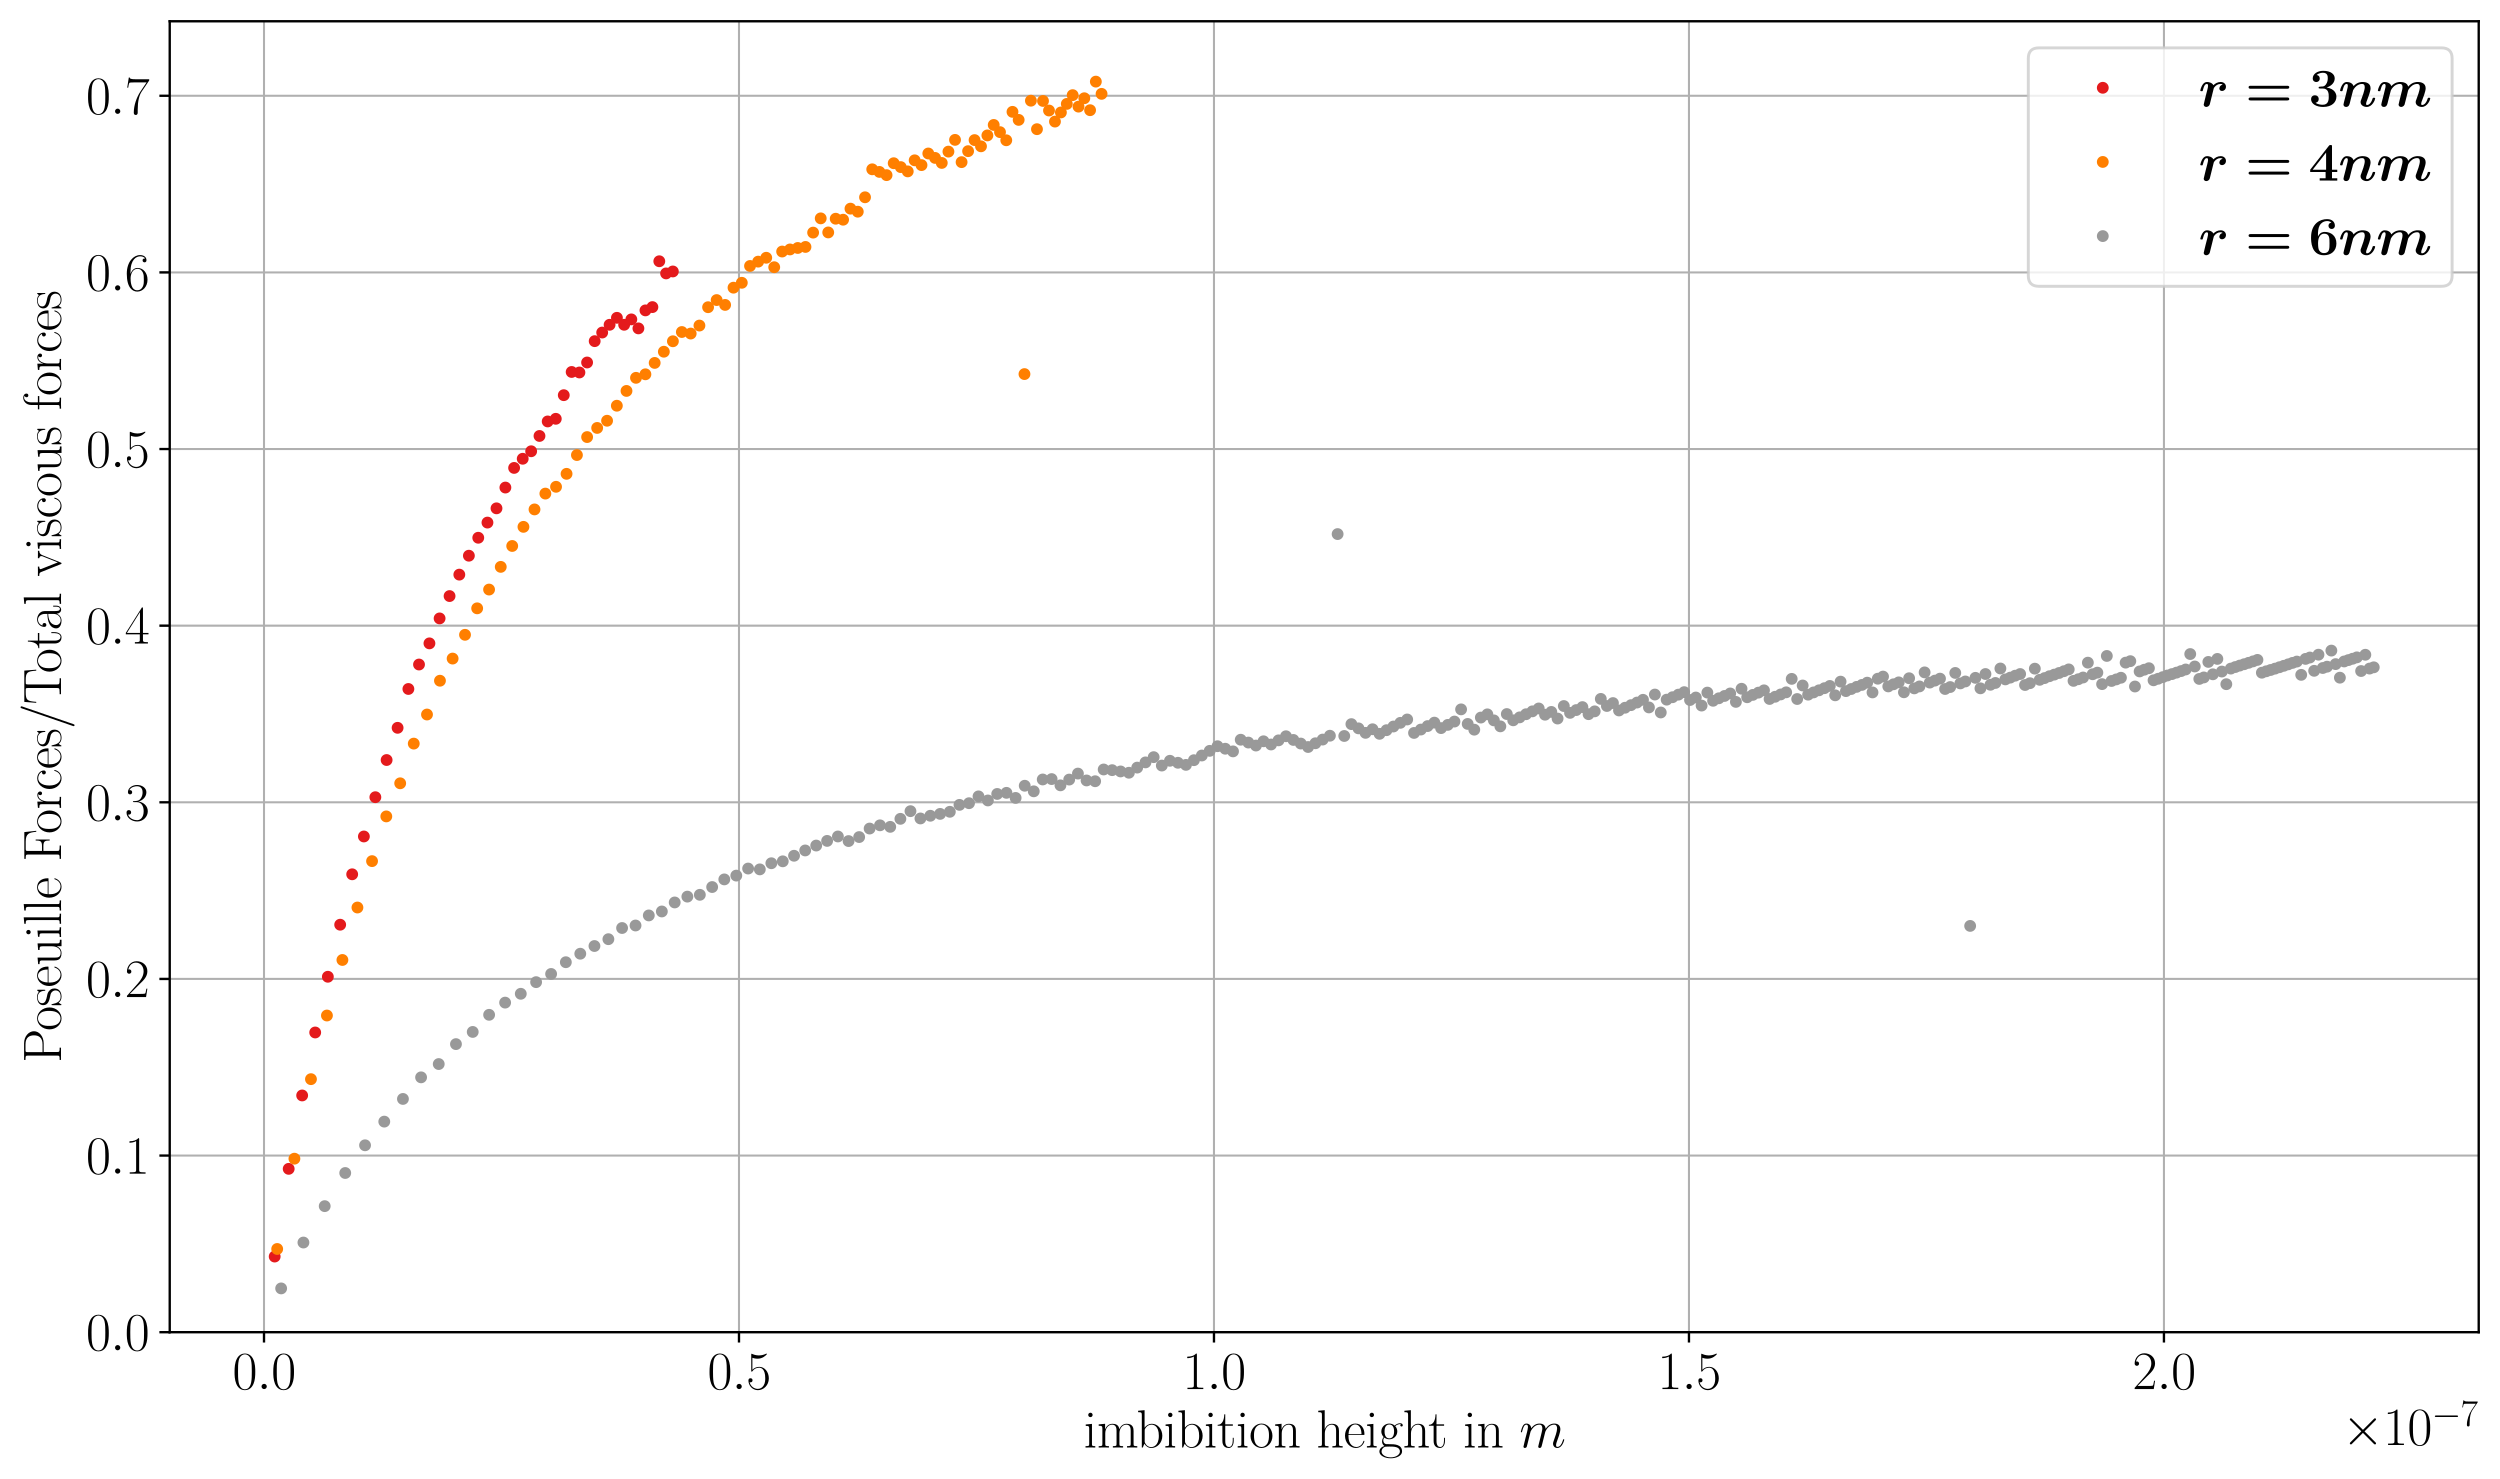 <?xml version="1.0" encoding="utf-8" standalone="no"?>
<!DOCTYPE svg PUBLIC "-//W3C//DTD SVG 1.1//EN"
  "http://www.w3.org/Graphics/SVG/1.1/DTD/svg11.dtd">
<svg xmlns:xlink="http://www.w3.org/1999/xlink" width="845.824pt" height="500.4pt" viewBox="0 0 845.824 500.4" xmlns="http://www.w3.org/2000/svg" version="1.1">
 <defs>
  <style type="text/css">*{stroke-linejoin: round; stroke-linecap: butt}</style>
 </defs>
 <g id="figure_1">
  <g id="patch_1">
   <path d="M 0 500.4 
L 845.824 500.4 
L 845.824 0 
L 0 0 
z
" style="fill: #ffffff"/>
  </g>
  <g id="axes_1">
   <g id="patch_2">
    <path d="M 57.424 450.72 
L 838.624 450.72 
L 838.624 7.2 
L 57.424 7.2 
z
" style="fill: #ffffff"/>
   </g>
   <g id="matplotlib.axis_1">
    <g id="xtick_1">
     <g id="line2d_1">
      <path d="M 89.321 450.72 
L 89.321 7.2 
" clip-path="url(#pcdeeff0dcc)" style="fill: none; stroke: #b0b0b0; stroke-width: 0.7; stroke-linecap: square"/>
     </g>
     <g id="line2d_2">
      <defs>
       <path id="m8ec9502d75" d="M 0 0 
L 0 3.5 
" style="stroke: #000000; stroke-width: 0.8"/>
      </defs>
      <g>
       <use xlink:href="#m8ec9502d75" x="89.321" y="450.72" style="stroke: #000000; stroke-width: 0.8"/>
      </g>
     </g>
     <g id="text_1">
      <!-- $\mathdefault{0.0}$ -->
      <g transform="translate(78.658 469.972) scale(0.18 -0.18)">
       <defs>
        <path id="LMRoman17-Regular-30" d="M 2688 2025 
C 2688 2416 2682 3080 2413 3591 
C 2176 4039 1798 4198 1466 4198 
C 1158 4198 768 4058 525 3597 
C 269 3118 243 2524 243 2025 
C 243 1661 250 1106 448 619 
C 723 -39 1216 -128 1466 -128 
C 1760 -128 2208 -7 2470 600 
C 2662 1042 2688 1559 2688 2025 
z
M 2278 2096 
C 2278 1680 2278 1169 2202 792 
C 2067 95 1690 -26 1466 -26 
C 1056 -26 813 325 723 812 
C 653 1188 653 1738 653 2096 
C 653 2588 653 2997 736 3387 
C 858 3929 1216 4096 1466 4096 
C 1728 4096 2067 3923 2189 3400 
C 2272 3036 2278 2607 2278 2096 
z
" transform="scale(0.016)"/>
        <path id="LMMathItalic12-Regular-3a" d="M 1178 307 
C 1178 492 1024 619 870 619 
C 685 619 557 466 557 313 
C 557 128 710 0 864 0 
C 1050 0 1178 153 1178 307 
z
" transform="scale(0.016)"/>
       </defs>
       <use xlink:href="#LMRoman17-Regular-30" transform="scale(0.996)"/>
       <use xlink:href="#LMMathItalic12-Regular-3a" transform="translate(45.691 0) scale(0.996)"/>
       <use xlink:href="#LMRoman17-Regular-30" transform="translate(72.788 0) scale(0.996)"/>
      </g>
     </g>
    </g>
    <g id="xtick_2">
     <g id="line2d_3">
      <path d="M 250.022 450.72 
L 250.022 7.2 
" clip-path="url(#pcdeeff0dcc)" style="fill: none; stroke: #b0b0b0; stroke-width: 0.7; stroke-linecap: square"/>
     </g>
     <g id="line2d_4">
      <g>
       <use xlink:href="#m8ec9502d75" x="250.022" y="450.72" style="stroke: #000000; stroke-width: 0.8"/>
      </g>
     </g>
     <g id="text_2">
      <!-- $\mathdefault{0.5}$ -->
      <g transform="translate(239.359 469.972) scale(0.18 -0.18)">
       <defs>
        <path id="LMRoman17-Regular-35" d="M 2669 1264 
C 2669 2030 2170 2624 1549 2624 
C 1222 2624 947 2503 730 2274 
L 730 3692 
C 794 3666 1056 3584 1325 3584 
C 1920 3584 2246 3911 2432 4100 
C 2432 4157 2432 4192 2394 4192 
C 2394 4192 2374 4192 2323 4163 
C 2099 4058 1837 3973 1517 3973 
C 1325 3973 1037 3999 723 4139 
C 653 4171 634 4171 634 4171 
C 602 4171 595 4164 595 4037 
L 595 2203 
C 595 2089 595 2057 659 2057 
C 691 2057 704 2070 736 2114 
C 941 2401 1222 2522 1542 2522 
C 1766 2522 2246 2382 2246 1289 
C 2246 1085 2246 715 2054 421 
C 1894 159 1645 25 1370 25 
C 947 25 518 320 403 814 
C 429 807 480 795 506 795 
C 589 795 749 840 749 1038 
C 749 1210 627 1280 506 1280 
C 358 1280 262 1190 262 1011 
C 262 454 704 -128 1382 -128 
C 2042 -128 2669 440 2669 1264 
z
" transform="scale(0.016)"/>
       </defs>
       <use xlink:href="#LMRoman17-Regular-30" transform="scale(0.996)"/>
       <use xlink:href="#LMMathItalic12-Regular-3a" transform="translate(45.691 0) scale(0.996)"/>
       <use xlink:href="#LMRoman17-Regular-35" transform="translate(72.788 0) scale(0.996)"/>
      </g>
     </g>
    </g>
    <g id="xtick_3">
     <g id="line2d_5">
      <path d="M 410.724 450.72 
L 410.724 7.2 
" clip-path="url(#pcdeeff0dcc)" style="fill: none; stroke: #b0b0b0; stroke-width: 0.7; stroke-linecap: square"/>
     </g>
     <g id="line2d_6">
      <g>
       <use xlink:href="#m8ec9502d75" x="410.724" y="450.72" style="stroke: #000000; stroke-width: 0.8"/>
      </g>
     </g>
     <g id="text_3">
      <!-- $\mathdefault{1.0}$ -->
      <g transform="translate(400.061 469.972) scale(0.18 -0.18)">
       <defs>
        <path id="LMRoman17-Regular-31" d="M 2458 0 
L 2458 160 
L 2266 160 
C 1715 160 1702 230 1702 458 
L 1702 4058 
C 1702 4192 1696 4192 1606 4192 
C 1357 3916 979 3827 621 3827 
C 602 3827 570 3827 563 3808 
C 557 3795 557 3782 557 3648 
C 755 3648 1088 3686 1344 3839 
L 1344 461 
C 1344 236 1331 160 781 160 
L 589 160 
L 589 0 
L 1523 0 
L 2458 0 
z
" transform="scale(0.016)"/>
       </defs>
       <use xlink:href="#LMRoman17-Regular-31" transform="scale(0.996)"/>
       <use xlink:href="#LMMathItalic12-Regular-3a" transform="translate(45.691 0) scale(0.996)"/>
       <use xlink:href="#LMRoman17-Regular-30" transform="translate(72.788 0) scale(0.996)"/>
      </g>
     </g>
    </g>
    <g id="xtick_4">
     <g id="line2d_7">
      <path d="M 571.425 450.72 
L 571.425 7.2 
" clip-path="url(#pcdeeff0dcc)" style="fill: none; stroke: #b0b0b0; stroke-width: 0.7; stroke-linecap: square"/>
     </g>
     <g id="line2d_8">
      <g>
       <use xlink:href="#m8ec9502d75" x="571.425" y="450.72" style="stroke: #000000; stroke-width: 0.8"/>
      </g>
     </g>
     <g id="text_4">
      <!-- $\mathdefault{1.5}$ -->
      <g transform="translate(560.762 469.972) scale(0.18 -0.18)">
       <use xlink:href="#LMRoman17-Regular-31" transform="scale(0.996)"/>
       <use xlink:href="#LMMathItalic12-Regular-3a" transform="translate(45.691 0) scale(0.996)"/>
       <use xlink:href="#LMRoman17-Regular-35" transform="translate(72.788 0) scale(0.996)"/>
      </g>
     </g>
    </g>
    <g id="xtick_5">
     <g id="line2d_9">
      <path d="M 732.127 450.72 
L 732.127 7.2 
" clip-path="url(#pcdeeff0dcc)" style="fill: none; stroke: #b0b0b0; stroke-width: 0.7; stroke-linecap: square"/>
     </g>
     <g id="line2d_10">
      <g>
       <use xlink:href="#m8ec9502d75" x="732.127" y="450.72" style="stroke: #000000; stroke-width: 0.8"/>
      </g>
     </g>
     <g id="text_5">
      <!-- $\mathdefault{2.0}$ -->
      <g transform="translate(721.464 469.972) scale(0.18 -0.18)">
       <defs>
        <path id="LMRoman17-Regular-32" d="M 2669 989 
L 2554 989 
C 2490 536 2438 459 2413 420 
C 2381 369 1920 369 1830 369 
L 602 369 
L 1824 1597 
C 2214 1967 2669 2402 2669 3035 
C 2669 3790 2067 4224 1395 4224 
C 691 4224 262 3604 262 3030 
C 262 2780 448 2748 525 2748 
C 589 2748 781 2787 781 3010 
C 781 3207 614 3264 525 3264 
C 486 3264 448 3258 422 3245 
C 544 3790 915 4058 1306 4058 
C 1862 4058 2227 3617 2227 3035 
C 2227 2479 1901 2000 1536 1584 
L 262 146 
L 262 0 
L 2515 0 
L 2669 989 
z
" transform="scale(0.016)"/>
       </defs>
       <use xlink:href="#LMRoman17-Regular-32" transform="scale(0.996)"/>
       <use xlink:href="#LMMathItalic12-Regular-3a" transform="translate(45.691 0) scale(0.996)"/>
       <use xlink:href="#LMRoman17-Regular-30" transform="translate(72.788 0) scale(0.996)"/>
      </g>
     </g>
    </g>
    <g id="text_6">
     <!-- imbibition height in $m$ -->
     <g transform="translate(366.636 489.712) scale(0.18 -0.18)">
      <defs>
       <path id="LMRoman17-Regular-69" d="M 1370 -13 
L 1370 153 
C 992 153 979 191 979 420 
L 979 2778 
L 243 2708 
L 243 2542 
C 602 2542 653 2503 653 2198 
L 653 427 
C 653 184 627 153 218 153 
L 218 -13 
C 371 0 646 0 806 0 
C 960 0 1222 0 1370 -13 
z
M 1056 3835 
C 1056 3988 934 4096 800 4096 
C 646 4096 538 3975 538 3835 
C 538 3682 659 3574 794 3574 
C 947 3574 1056 3695 1056 3835 
z
" transform="scale(0.016)"/>
       <path id="LMRoman17-Regular-6d" d="M 4762 -13 
L 4762 153 
C 4352 153 4326 178 4326 428 
L 4326 1933 
C 4326 2252 4269 2790 3507 2790 
C 3072 2790 2771 2496 2656 2151 
L 2650 2151 
C 2573 2676 2195 2790 1837 2790 
C 1331 2790 1069 2400 973 2144 
L 966 2144 
L 966 2790 
L 211 2720 
L 211 2554 
C 589 2554 646 2515 646 2208 
L 646 428 
C 646 184 621 153 211 153 
L 211 -13 
C 365 0 646 0 813 0 
C 979 0 1267 0 1421 -13 
L 1421 153 
C 1011 153 986 178 986 428 
L 986 1658 
C 986 2247 1344 2688 1792 2688 
C 2266 2688 2317 2266 2317 1958 
L 2317 428 
C 2317 184 2291 153 1882 153 
L 1882 -13 
C 2035 0 2317 0 2483 0 
C 2650 0 2938 0 3091 -13 
L 3091 153 
C 2682 153 2656 178 2656 428 
L 2656 1658 
C 2656 2247 3014 2688 3462 2688 
C 3936 2688 3987 2266 3987 1958 
L 3987 428 
C 3987 184 3962 153 3552 153 
L 3552 -13 
C 3706 0 3987 0 4154 0 
C 4320 0 4608 0 4762 -13 
z
" transform="scale(0.016)"/>
       <path id="LMRoman17-Regular-62" d="M 3053 1370 
C 3053 2188 2477 2790 1830 2790 
C 1434 2790 1152 2579 960 2330 
L 960 4396 
L 198 4326 
L 198 4160 
C 576 4160 634 4122 634 3817 
L 634 -13 
L 749 -13 
L 934 441 
C 1120 141 1395 -64 1766 -64 
C 2406 -64 3053 500 3053 1370 
z
M 2643 1376 
C 2643 108 1888 38 1734 38 
C 1536 38 1248 114 1043 486 
C 973 608 973 621 973 735 
L 973 2004 
C 973 2118 973 2138 1062 2272 
C 1312 2657 1670 2688 1792 2688 
C 1984 2688 2643 2585 2643 1376 
z
" transform="scale(0.016)"/>
       <path id="LMRoman17-Regular-74" d="M 1965 777 
L 1965 1140 
L 1850 1140 
L 1850 783 
C 1850 344 1677 51 1408 51 
C 1222 51 966 178 966 758 
L 966 2560 
L 1862 2560 
L 1862 2725 
L 966 2725 
L 966 3904 
L 851 3904 
C 838 3245 614 2668 70 2668 
L 70 2560 
L 627 2560 
L 627 771 
C 627 650 627 -64 1370 -64 
C 1747 -64 1965 306 1965 777 
z
" transform="scale(0.016)"/>
       <path id="LMRoman17-Regular-6f" d="M 2758 1356 
C 2758 2176 2163 2816 1466 2816 
C 768 2816 173 2176 173 1356 
C 173 551 768 -64 1466 -64 
C 2163 -64 2758 551 2758 1356 
z
M 2349 1408 
C 2349 1158 2336 775 2163 467 
C 1984 173 1709 51 1466 51 
C 1165 51 909 230 762 480 
C 602 767 582 1126 582 1408 
C 582 1677 595 2010 762 2298 
C 890 2509 1139 2714 1466 2714 
C 1754 2714 1997 2554 2150 2330 
C 2349 2029 2349 1607 2349 1408 
z
" transform="scale(0.016)"/>
       <path id="LMRoman17-Regular-6e" d="M 3091 -13 
L 3091 153 
C 2682 153 2656 178 2656 428 
L 2656 1933 
C 2656 2259 2592 2790 1837 2790 
C 1331 2790 1069 2400 973 2144 
L 966 2144 
L 966 2790 
L 211 2720 
L 211 2554 
C 589 2554 646 2515 646 2208 
L 646 428 
C 646 184 621 153 211 153 
L 211 -13 
C 365 0 646 0 813 0 
C 979 0 1267 0 1421 -13 
L 1421 153 
C 1011 153 986 178 986 428 
L 986 1658 
C 986 2247 1344 2688 1792 2688 
C 2266 2688 2317 2266 2317 1958 
L 2317 428 
C 2317 184 2291 153 1882 153 
L 1882 -13 
C 2035 0 2317 0 2483 0 
C 2650 0 2938 0 3091 -13 
z
" transform="scale(0.016)"/>
       <path id="LMRoman17-Regular-68" d="M 3091 -13 
L 3091 153 
C 2682 153 2656 178 2656 428 
L 2656 1933 
C 2656 2259 2592 2790 1837 2790 
C 1312 2790 1056 2368 979 2157 
L 973 2157 
L 973 4396 
L 211 4326 
L 211 4160 
C 589 4160 646 4122 646 3817 
L 646 426 
C 646 184 621 153 211 153 
L 211 -13 
C 365 0 646 0 813 0 
C 979 0 1267 0 1421 -13 
L 1421 153 
C 1011 153 986 178 986 428 
L 986 1658 
C 986 2247 1344 2688 1792 2688 
C 2266 2688 2317 2266 2317 1958 
L 2317 428 
C 2317 184 2291 153 1882 153 
L 1882 -13 
C 2035 0 2317 0 2483 0 
C 2650 0 2938 0 3091 -13 
z
" transform="scale(0.016)"/>
       <path id="LMRoman17-Regular-65" d="M 2464 1576 
C 2464 2238 2118 2816 1389 2816 
C 710 2816 173 2169 173 1383 
C 173 551 781 -64 1459 -64 
C 2176 -64 2458 606 2458 739 
C 2458 784 2406 784 2406 784 
C 2362 784 2355 771 2330 695 
C 2189 265 1837 51 1504 51 
C 1229 51 954 203 781 480 
C 582 803 582 1176 582 1472 
L 2438 1472 
C 2464 1498 2464 1511 2464 1576 
z
M 2118 1568 
L 589 1568 
C 634 2505 1126 2714 1382 2714 
C 1818 2714 2112 2297 2118 1568 
z
" transform="scale(0.016)"/>
       <path id="LMRoman17-Regular-67" d="M 2886 2614 
C 2886 2731 2790 2854 2586 2854 
C 2330 2854 2106 2738 1926 2580 
C 1734 2753 1504 2816 1299 2816 
C 794 2816 358 2419 358 1888 
C 358 1522 570 1292 634 1228 
C 442 1004 442 743 442 711 
C 442 545 506 302 723 168 
C 390 85 128 -169 128 -486 
C 128 -943 736 -1280 1466 -1280 
C 2170 -1280 2803 -956 2803 -479 
C 2803 384 1856 384 1363 384 
C 1216 384 954 384 922 391 
C 723 423 589 602 589 825 
C 589 882 589 1024 710 1164 
C 832 1068 1043 960 1299 960 
C 1805 960 2240 1357 2240 1888 
C 2240 2054 2189 2310 1997 2509 
C 2176 2692 2438 2752 2586 2752 
C 2611 2752 2650 2752 2682 2734 
C 2656 2728 2598 2703 2598 2605 
C 2598 2527 2656 2471 2739 2471 
C 2835 2471 2886 2533 2886 2614 
z
M 1862 1889 
C 1862 1760 1862 1068 1299 1068 
C 736 1068 736 1760 736 1889 
C 736 2016 736 2708 1299 2708 
C 1862 2708 1862 2016 1862 1889 
z
M 2547 -486 
C 2547 -835 2106 -1171 1466 -1171 
C 826 -1171 384 -835 384 -486 
C 384 -289 493 -105 634 -4 
C 794 104 858 104 1293 104 
C 1818 104 2547 104 2547 -486 
z
" transform="scale(0.016)"/>
       <path id="LMMathItalic12-Regular-6d" d="M 5293 913 
C 5293 945 5267 971 5229 971 
C 5171 971 5165 952 5133 843 
C 4986 332 4749 64 4493 64 
C 4429 64 4326 64 4326 269 
C 4326 436 4403 640 4429 710 
C 4544 1018 4832 1773 4832 2145 
C 4832 2528 4608 2816 4122 2816 
C 3693 2816 3347 2574 3091 2197 
C 3072 2542 2861 2816 2381 2816 
C 1811 2816 1510 2415 1395 2255 
C 1376 2618 1114 2816 832 2816 
C 646 2816 499 2727 378 2484 
C 262 2254 173 1865 173 1839 
C 173 1814 198 1782 243 1782 
C 294 1782 301 1788 339 1935 
C 435 2312 557 2689 813 2689 
C 960 2689 1011 2586 1011 2395 
C 1011 2254 947 2005 902 1807 
L 723 1118 
L 595 594 
C 550 428 480 128 480 96 
C 480 6 550 -64 646 -64 
C 723 -64 813 -26 864 70 
C 877 102 934 326 966 453 
L 1107 1028 
L 1318 1871 
C 1331 1910 1491 2229 1728 2433 
C 1894 2586 2112 2689 2362 2689 
C 2618 2689 2707 2497 2707 2242 
C 2707 2203 2707 2076 2630 1775 
C 2547 1443 2547 1424 2470 1118 
L 2285 383 
C 2259 287 2221 121 2221 96 
C 2221 6 2291 -64 2387 -64 
C 2579 -64 2611 83 2669 313 
L 3053 1839 
C 3066 1890 3398 2689 4102 2689 
C 4358 2689 4448 2497 4448 2242 
C 4448 1884 4198 1188 4058 805 
C 4000 651 3968 568 3968 453 
C 3968 166 4166 -64 4474 -64 
C 5069 -64 5293 875 5293 913 
z
" transform="scale(0.016)"/>
      </defs>
      <use xlink:href="#LMRoman17-Regular-69" transform="scale(0.996)"/>
      <use xlink:href="#LMRoman17-Regular-6d" transform="translate(24.872 0) scale(0.996)"/>
      <use xlink:href="#LMRoman17-Regular-62" transform="translate(99.192 0) scale(0.996)"/>
      <use xlink:href="#LMRoman17-Regular-69" transform="translate(150.089 0) scale(0.996)"/>
      <use xlink:href="#LMRoman17-Regular-62" transform="translate(174.961 0) scale(0.996)"/>
      <use xlink:href="#LMRoman17-Regular-69" transform="translate(225.858 0) scale(0.996)"/>
      <use xlink:href="#LMRoman17-Regular-74" transform="translate(250.73 0) scale(0.996)"/>
      <use xlink:href="#LMRoman17-Regular-69" transform="translate(286.011 0) scale(0.996)"/>
      <use xlink:href="#LMRoman17-Regular-6f" transform="translate(310.883 0) scale(0.996)"/>
      <use xlink:href="#LMRoman17-Regular-6e" transform="translate(356.574 0) scale(0.996)"/>
      <use xlink:href="#LMRoman17-Regular-68" transform="translate(437.548 0) scale(0.996)"/>
      <use xlink:href="#LMRoman17-Regular-65" transform="translate(488.445 0) scale(0.996)"/>
      <use xlink:href="#LMRoman17-Regular-69" transform="translate(528.93 0) scale(0.996)"/>
      <use xlink:href="#LMRoman17-Regular-67" transform="translate(553.802 0) scale(0.996)"/>
      <use xlink:href="#LMRoman17-Regular-68" transform="translate(599.493 0) scale(0.996)"/>
      <use xlink:href="#LMRoman17-Regular-74" transform="translate(647.787 0) scale(0.996)"/>
      <use xlink:href="#LMRoman17-Regular-69" transform="translate(713.145 0) scale(0.996)"/>
      <use xlink:href="#LMRoman17-Regular-6e" transform="translate(738.017 0) scale(0.996)"/>
      <use xlink:href="#LMMathItalic12-Regular-6d" transform="translate(818.99 0) scale(0.996)"/>
     </g>
    </g>
    <g id="text_7">
     <!-- $\times\mathdefault{10^{−7}}\mathdefault{}$ -->
     <g transform="translate(792.319 488.879) scale(0.18 -0.18)">
      <defs>
       <path id="LMMathSymbols10-Regular-2" d="M 4032 192 
C 4032 243 4019 256 3949 326 
L 2675 1606 
L 3949 2886 
C 4019 2956 4032 2969 4032 3020 
C 4032 3091 3974 3148 3904 3148 
C 3853 3148 3827 3123 3770 3065 
L 2490 1785 
L 1203 3065 
C 1133 3136 1120 3148 1069 3148 
C 1005 3148 941 3091 941 3020 
C 941 2969 966 2944 1024 2886 
L 2298 1606 
L 1024 332 
C 960 268 941 230 941 192 
C 941 121 1005 64 1069 64 
C 1120 64 1133 76 1203 147 
L 2483 1427 
L 3763 147 
C 3827 83 3866 64 3904 64 
C 3981 64 4032 121 4032 192 
z
" transform="scale(0.016)"/>
       <path id="LMMathSymbols10-Regular-0" d="M 4442 1600 
C 4442 1728 4320 1728 4230 1728 
L 742 1728 
C 653 1728 531 1728 531 1600 
C 531 1472 653 1472 742 1472 
L 4230 1472 
C 4320 1472 4442 1472 4442 1600 
z
" transform="scale(0.016)"/>
       <path id="LMRoman17-Regular-37" d="M 2886 3941 
L 2886 4081 
L 1382 4081 
C 634 4081 621 4165 595 4288 
L 480 4288 
L 294 3094 
L 410 3094 
C 429 3215 474 3540 550 3661 
C 589 3712 1062 3712 1171 3712 
L 2579 3712 
L 1869 2661 
C 1395 1954 1069 999 1069 165 
C 1069 89 1069 -128 1299 -128 
C 1530 -128 1530 89 1530 171 
L 1530 465 
C 1530 1508 1709 2196 2003 2636 
L 2886 3941 
z
" transform="scale(0.016)"/>
      </defs>
      <use xlink:href="#LMMathSymbols10-Regular-2" transform="scale(0.996)"/>
      <use xlink:href="#LMRoman17-Regular-31" transform="translate(77.487 0) scale(0.996)"/>
      <use xlink:href="#LMRoman17-Regular-30" transform="translate(123.178 0) scale(0.996)"/>
      <use xlink:href="#LMMathSymbols10-Regular-0" transform="translate(168.869 36.154) scale(0.697)"/>
      <use xlink:href="#LMRoman17-Regular-37" transform="translate(223.11 36.154) scale(0.697)"/>
     </g>
    </g>
   </g>
   <g id="matplotlib.axis_2">
    <g id="ytick_1">
     <g id="line2d_11">
      <path d="M 57.424 450.72 
L 838.624 450.72 
" clip-path="url(#pcdeeff0dcc)" style="fill: none; stroke: #b0b0b0; stroke-width: 0.7; stroke-linecap: square"/>
     </g>
     <g id="line2d_12">
      <defs>
       <path id="mf1945141aa" d="M 0 0 
L -3.5 0 
" style="stroke: #000000; stroke-width: 0.8"/>
      </defs>
      <g>
       <use xlink:href="#mf1945141aa" x="57.424" y="450.72" style="stroke: #000000; stroke-width: 0.8"/>
      </g>
     </g>
     <g id="text_8">
      <!-- $\mathdefault{0.0}$ -->
      <g transform="translate(29.098 456.846) scale(0.18 -0.18)">
       <use xlink:href="#LMRoman17-Regular-30" transform="scale(0.996)"/>
       <use xlink:href="#LMMathItalic12-Regular-3a" transform="translate(45.691 0) scale(0.996)"/>
       <use xlink:href="#LMRoman17-Regular-30" transform="translate(72.788 0) scale(0.996)"/>
      </g>
     </g>
    </g>
    <g id="ytick_2">
     <g id="line2d_13">
      <path d="M 57.424 390.961 
L 838.624 390.961 
" clip-path="url(#pcdeeff0dcc)" style="fill: none; stroke: #b0b0b0; stroke-width: 0.7; stroke-linecap: square"/>
     </g>
     <g id="line2d_14">
      <g>
       <use xlink:href="#mf1945141aa" x="57.424" y="390.961" style="stroke: #000000; stroke-width: 0.8"/>
      </g>
     </g>
     <g id="text_9">
      <!-- $\mathdefault{0.1}$ -->
      <g transform="translate(29.098 397.087) scale(0.18 -0.18)">
       <use xlink:href="#LMRoman17-Regular-30" transform="scale(0.996)"/>
       <use xlink:href="#LMMathItalic12-Regular-3a" transform="translate(45.691 0) scale(0.996)"/>
       <use xlink:href="#LMRoman17-Regular-31" transform="translate(72.788 0) scale(0.996)"/>
      </g>
     </g>
    </g>
    <g id="ytick_3">
     <g id="line2d_15">
      <path d="M 57.424 331.201 
L 838.624 331.201 
" clip-path="url(#pcdeeff0dcc)" style="fill: none; stroke: #b0b0b0; stroke-width: 0.7; stroke-linecap: square"/>
     </g>
     <g id="line2d_16">
      <g>
       <use xlink:href="#mf1945141aa" x="57.424" y="331.201" style="stroke: #000000; stroke-width: 0.8"/>
      </g>
     </g>
     <g id="text_10">
      <!-- $\mathdefault{0.2}$ -->
      <g transform="translate(29.098 337.327) scale(0.18 -0.18)">
       <use xlink:href="#LMRoman17-Regular-30" transform="scale(0.996)"/>
       <use xlink:href="#LMMathItalic12-Regular-3a" transform="translate(45.691 0) scale(0.996)"/>
       <use xlink:href="#LMRoman17-Regular-32" transform="translate(72.788 0) scale(0.996)"/>
      </g>
     </g>
    </g>
    <g id="ytick_4">
     <g id="line2d_17">
      <path d="M 57.424 271.442 
L 838.624 271.442 
" clip-path="url(#pcdeeff0dcc)" style="fill: none; stroke: #b0b0b0; stroke-width: 0.7; stroke-linecap: square"/>
     </g>
     <g id="line2d_18">
      <g>
       <use xlink:href="#mf1945141aa" x="57.424" y="271.442" style="stroke: #000000; stroke-width: 0.8"/>
      </g>
     </g>
     <g id="text_11">
      <!-- $\mathdefault{0.3}$ -->
      <g transform="translate(29.098 277.568) scale(0.18 -0.18)">
       <defs>
        <path id="LMRoman17-Regular-33" d="M 2720 1085 
C 2720 1707 2208 2157 1600 2227 
C 2086 2328 2554 2756 2554 3329 
C 2554 3820 2048 4179 1472 4179 
C 890 4179 378 3829 378 3329 
C 378 3110 544 3072 627 3072 
C 762 3072 877 3155 877 3321 
C 877 3486 762 3569 627 3569 
C 602 3569 570 3569 544 3557 
C 730 3959 1235 4032 1459 4032 
C 1683 4032 2106 3925 2106 3320 
C 2106 3143 2080 2828 1862 2550 
C 1670 2304 1453 2304 1242 2284 
C 1210 2284 1062 2269 1037 2269 
C 992 2263 966 2257 966 2208 
C 966 2163 973 2157 1101 2157 
L 1414 2157 
C 1984 2157 2234 1662 2234 1090 
C 2234 320 1824 25 1453 25 
C 1114 25 563 194 390 693 
C 422 680 454 680 486 680 
C 640 680 755 782 755 948 
C 755 1133 614 1216 486 1216 
C 378 1216 211 1165 211 926 
C 211 335 787 -128 1466 -128 
C 2176 -128 2720 430 2720 1085 
z
" transform="scale(0.016)"/>
       </defs>
       <use xlink:href="#LMRoman17-Regular-30" transform="scale(0.996)"/>
       <use xlink:href="#LMMathItalic12-Regular-3a" transform="translate(45.691 0) scale(0.996)"/>
       <use xlink:href="#LMRoman17-Regular-33" transform="translate(72.788 0) scale(0.996)"/>
      </g>
     </g>
    </g>
    <g id="ytick_5">
     <g id="line2d_19">
      <path d="M 57.424 211.682 
L 838.624 211.682 
" clip-path="url(#pcdeeff0dcc)" style="fill: none; stroke: #b0b0b0; stroke-width: 0.7; stroke-linecap: square"/>
     </g>
     <g id="line2d_20">
      <g>
       <use xlink:href="#mf1945141aa" x="57.424" y="211.682" style="stroke: #000000; stroke-width: 0.8"/>
      </g>
     </g>
     <g id="text_12">
      <!-- $\mathdefault{0.4}$ -->
      <g transform="translate(29.098 217.808) scale(0.18 -0.18)">
       <defs>
        <path id="LMRoman17-Regular-34" d="M 2803 1114 
L 2803 1280 
L 2150 1280 
L 2150 4154 
C 2150 4288 2144 4288 2029 4288 
L 128 1280 
L 128 1114 
L 1779 1114 
L 1779 487 
C 1779 255 1766 192 1318 192 
L 1197 192 
L 1197 32 
C 1402 32 1747 32 1965 32 
C 2182 32 2528 32 2733 32 
L 2733 192 
L 2611 192 
C 2163 192 2150 255 2150 487 
L 2150 1114 
L 2803 1114 
z
M 1798 1280 
L 256 1280 
L 1798 3734 
L 1798 1280 
z
" transform="scale(0.016)"/>
       </defs>
       <use xlink:href="#LMRoman17-Regular-30" transform="scale(0.996)"/>
       <use xlink:href="#LMMathItalic12-Regular-3a" transform="translate(45.691 0) scale(0.996)"/>
       <use xlink:href="#LMRoman17-Regular-34" transform="translate(72.788 0) scale(0.996)"/>
      </g>
     </g>
    </g>
    <g id="ytick_6">
     <g id="line2d_21">
      <path d="M 57.424 151.923 
L 838.624 151.923 
" clip-path="url(#pcdeeff0dcc)" style="fill: none; stroke: #b0b0b0; stroke-width: 0.7; stroke-linecap: square"/>
     </g>
     <g id="line2d_22">
      <g>
       <use xlink:href="#mf1945141aa" x="57.424" y="151.923" style="stroke: #000000; stroke-width: 0.8"/>
      </g>
     </g>
     <g id="text_13">
      <!-- $\mathdefault{0.5}$ -->
      <g transform="translate(29.098 158.049) scale(0.18 -0.18)">
       <use xlink:href="#LMRoman17-Regular-30" transform="scale(0.996)"/>
       <use xlink:href="#LMMathItalic12-Regular-3a" transform="translate(45.691 0) scale(0.996)"/>
       <use xlink:href="#LMRoman17-Regular-35" transform="translate(72.788 0) scale(0.996)"/>
      </g>
     </g>
    </g>
    <g id="ytick_7">
     <g id="line2d_23">
      <path d="M 57.424 92.163 
L 838.624 92.163 
" clip-path="url(#pcdeeff0dcc)" style="fill: none; stroke: #b0b0b0; stroke-width: 0.7; stroke-linecap: square"/>
     </g>
     <g id="line2d_24">
      <g>
       <use xlink:href="#mf1945141aa" x="57.424" y="92.163" style="stroke: #000000; stroke-width: 0.8"/>
      </g>
     </g>
     <g id="text_14">
      <!-- $\mathdefault{0.6}$ -->
      <g transform="translate(29.098 98.289) scale(0.18 -0.18)">
       <defs>
        <path id="LMRoman17-Regular-36" d="M 2688 1283 
C 2688 2081 2170 2662 1517 2662 
C 1126 2662 838 2407 678 1960 
L 678 2176 
C 678 3690 1395 4032 1811 4032 
C 1946 4032 2272 4009 2400 3776 
C 2298 3776 2106 3776 2106 3553 
C 2106 3381 2246 3323 2336 3323 
C 2394 3323 2566 3348 2566 3560 
C 2566 3954 2246 4179 1805 4179 
C 1043 4179 243 3390 243 1984 
C 243 253 966 -128 1478 -128 
C 2099 -128 2688 427 2688 1283 
z
M 2253 1289 
C 2253 944 2253 690 2118 434 
C 1978 171 1773 25 1478 25 
C 691 25 691 1200 691 1436 
C 691 1896 909 2560 1504 2560 
C 1613 2560 1926 2560 2138 2120 
C 2253 1870 2253 1609 2253 1289 
z
" transform="scale(0.016)"/>
       </defs>
       <use xlink:href="#LMRoman17-Regular-30" transform="scale(0.996)"/>
       <use xlink:href="#LMMathItalic12-Regular-3a" transform="translate(45.691 0) scale(0.996)"/>
       <use xlink:href="#LMRoman17-Regular-36" transform="translate(72.788 0) scale(0.996)"/>
      </g>
     </g>
    </g>
    <g id="ytick_8">
     <g id="line2d_25">
      <path d="M 57.424 32.404 
L 838.624 32.404 
" clip-path="url(#pcdeeff0dcc)" style="fill: none; stroke: #b0b0b0; stroke-width: 0.7; stroke-linecap: square"/>
     </g>
     <g id="line2d_26">
      <g>
       <use xlink:href="#mf1945141aa" x="57.424" y="32.404" style="stroke: #000000; stroke-width: 0.8"/>
      </g>
     </g>
     <g id="text_15">
      <!-- $\mathdefault{0.7}$ -->
      <g transform="translate(29.098 38.53) scale(0.18 -0.18)">
       <use xlink:href="#LMRoman17-Regular-30" transform="scale(0.996)"/>
       <use xlink:href="#LMMathItalic12-Regular-3a" transform="translate(45.691 0) scale(0.996)"/>
       <use xlink:href="#LMRoman17-Regular-37" transform="translate(72.788 0) scale(0.996)"/>
      </g>
     </g>
    </g>
    <g id="text_16">
     <!-- Poseuille Forces/Total viscous forces -->
     <g transform="translate(20.633 359.559) rotate(-90) scale(0.18 -0.18)">
      <defs>
       <path id="LMRoman17-Regular-50" d="M 3718 3184 
C 3718 3791 3130 4352 2291 4352 
L 333 4352 
L 333 4186 
C 774 4186 845 4186 845 3899 
L 845 446 
C 845 160 774 160 333 160 
L 333 0 
C 518 0 858 0 1056 0 
C 1254 0 1594 0 1779 0 
L 1779 160 
C 1338 160 1267 160 1267 446 
L 1267 2042 
L 2291 2042 
C 3117 2042 3718 2578 3718 3184 
z
M 3232 3184 
C 3232 2604 2950 2176 2170 2176 
L 1254 2176 
L 1254 3938 
C 1254 4155 1267 4186 1523 4186 
L 2170 4186 
C 2995 4186 3232 3714 3232 3184 
z
" transform="scale(0.016)"/>
       <path id="LMRoman17-Regular-73" d="M 2131 784 
C 2131 1112 1958 1285 1875 1362 
C 1683 1561 1459 1606 1190 1657 
C 838 1735 390 1825 390 2217 
C 390 2383 480 2737 1126 2737 
C 1811 2737 1850 2094 1862 1888 
C 1869 1856 1901 1849 1920 1849 
C 1978 1849 1978 1869 1978 1978 
L 1978 2697 
C 1978 2813 1971 2819 1933 2819 
C 1907 2819 1901 2813 1824 2717 
C 1805 2691 1747 2626 1728 2601 
C 1523 2819 1235 2819 1126 2819 
C 416 2819 160 2447 160 2076 
C 160 1498 813 1365 998 1325 
C 1402 1243 1542 1217 1677 1101 
C 1760 1025 1901 884 1901 654 
C 1901 384 1747 38 1158 38 
C 602 38 403 460 288 1021 
C 269 1110 269 1117 218 1117 
C 166 1117 160 1110 160 983 
L 160 63 
C 160 -51 166 -58 205 -58 
C 237 -58 243 -51 275 0 
L 448 276 
C 576 103 800 -64 1158 -64 
C 1792 -64 2131 283 2131 784 
z
" transform="scale(0.016)"/>
       <path id="LMRoman17-Regular-75" d="M 3091 -63 
L 3091 128 
C 2714 128 2656 166 2656 473 
L 2656 2763 
L 1882 2693 
L 1882 2528 
C 2259 2528 2317 2489 2317 2186 
L 2317 1032 
C 2317 500 2029 38 1555 38 
C 1030 38 986 348 986 678 
L 986 2763 
L 211 2693 
L 211 2528 
C 467 2528 640 2528 646 2274 
L 646 1058 
C 646 633 646 361 813 183 
C 896 101 1056 -64 1517 -64 
C 2061 -64 2272 377 2323 506 
L 2330 506 
L 2330 -63 
L 3091 -63 
z
" transform="scale(0.016)"/>
       <path id="LMRoman17-Regular-6c" d="M 1414 -13 
L 1414 153 
C 1005 153 979 178 979 426 
L 979 4396 
L 218 4326 
L 218 4160 
C 595 4160 653 4122 653 3817 
L 653 426 
C 653 184 627 153 218 153 
L 218 -13 
C 371 0 653 0 813 0 
C 979 0 1261 0 1414 -13 
z
" transform="scale(0.016)"/>
       <path id="LMRoman17-Regular-46" d="M 3635 2916 
L 3482 4325 
L 326 4325 
L 326 4160 
C 768 4160 838 4160 838 3874 
L 838 446 
C 838 160 768 160 326 160 
L 326 0 
C 512 0 870 0 1069 0 
C 1331 0 1638 0 1901 0 
L 1901 160 
L 1760 160 
C 1274 160 1261 223 1261 452 
L 1261 2075 
L 1837 2075 
C 2432 2075 2490 1865 2490 1332 
L 2605 1332 
L 2605 2987 
L 2490 2987 
C 2490 2450 2432 2240 1837 2240 
L 1261 2240 
L 1261 3911 
C 1261 4128 1274 4160 1530 4160 
L 2355 4160 
C 3322 4160 3430 3765 3520 2916 
L 3635 2916 
z
" transform="scale(0.016)"/>
       <path id="LMRoman17-Regular-72" d="M 2131 2458 
C 2131 2663 1926 2790 1709 2790 
C 1222 2790 1011 2317 947 2093 
L 941 2093 
L 941 2790 
L 198 2720 
L 198 2554 
C 576 2554 634 2515 634 2208 
L 634 428 
C 634 184 608 153 198 153 
L 198 -13 
C 352 0 646 0 813 0 
C 998 0 1325 0 1498 -13 
L 1498 153 
C 1037 153 960 153 960 440 
L 960 1497 
C 960 2112 1222 2688 1702 2688 
C 1747 2688 1792 2682 1837 2662 
C 1837 2662 1696 2617 1696 2452 
C 1696 2298 1818 2234 1914 2234 
C 1990 2234 2131 2279 2131 2458 
z
" transform="scale(0.016)"/>
       <path id="LMRoman17-Regular-63" d="M 2458 748 
C 2458 774 2451 793 2406 793 
C 2362 793 2355 787 2330 703 
C 2163 180 1798 51 1523 51 
C 1114 51 621 427 621 1369 
C 621 2338 1094 2688 1472 2688 
C 1722 2688 2093 2573 2234 2240 
C 2112 2240 1933 2240 1933 2017 
C 1933 1838 2080 1787 2163 1787 
C 2208 1787 2394 1807 2394 2024 
C 2394 2467 1958 2803 1466 2803 
C 787 2803 211 2178 211 1363 
C 211 516 813 -64 1466 -64 
C 2259 -64 2458 677 2458 748 
z
" transform="scale(0.016)"/>
       <path id="LMRoman17-Regular-2f" d="M 2637 4653 
C 2637 4729 2579 4768 2528 4768 
C 2451 4768 2426 4717 2400 4640 
L 326 -1377 
C 294 -1460 294 -1486 294 -1486 
C 294 -1562 352 -1600 403 -1600 
C 480 -1600 506 -1549 531 -1473 
L 2605 4545 
C 2637 4627 2637 4653 2637 4653 
z
" transform="scale(0.016)"/>
       <path id="LMRoman17-Regular-54" d="M 4090 2918 
L 3981 4326 
L 288 4326 
L 179 2918 
L 294 2918 
C 378 3976 467 4160 1453 4160 
C 1568 4160 1754 4160 1805 4154 
C 1926 4135 1926 4058 1926 3912 
L 1926 459 
C 1926 230 1907 160 1376 160 
L 1197 160 
L 1197 0 
L 2138 0 
L 3078 0 
L 3078 160 
L 2899 160 
C 2368 160 2349 230 2349 459 
L 2349 3912 
C 2349 4052 2349 4129 2464 4154 
C 2515 4160 2701 4160 2816 4160 
C 3795 4160 3891 3976 3974 2918 
L 4090 2918 
z
" transform="scale(0.016)"/>
       <path id="LMRoman17-Regular-61" d="M 2874 567 
L 2874 920 
L 2758 920 
L 2758 562 
C 2758 178 2586 128 2502 128 
C 2240 128 2240 458 2240 738 
L 2240 1653 
C 2240 2072 2240 2294 1971 2543 
C 1734 2752 1459 2816 1242 2816 
C 736 2816 371 2407 371 1971 
C 371 1728 563 1728 602 1728 
C 685 1728 832 1778 832 1954 
C 832 2112 710 2181 602 2181 
C 576 2181 544 2174 525 2168 
C 659 2592 1005 2714 1229 2714 
C 1549 2714 1901 2429 1901 1885 
L 1901 1600 
C 1523 1600 1069 1549 710 1357 
C 307 1133 192 813 192 570 
C 192 77 768 -64 1107 -64 
C 1459 -64 1786 139 1926 511 
C 1939 233 2118 -18 2400 -18 
C 2534 -18 2874 70 2874 567 
z
M 1901 870 
C 1901 317 1504 38 1152 38 
C 832 38 582 275 582 570 
C 582 761 666 1100 1037 1305 
C 1344 1478 1696 1504 1901 1504 
L 1901 870 
z
" transform="scale(0.016)"/>
       <path id="LMRoman17-Regular-76" d="M 3034 2560 
L 3034 2719 
L 2630 2719 
C 2496 2719 2285 2719 2157 2725 
L 2157 2560 
C 2317 2547 2406 2471 2406 2305 
C 2406 2248 2406 2235 2368 2146 
L 1664 375 
L 902 2286 
C 864 2369 864 2381 864 2407 
C 864 2560 1075 2560 1171 2560 
L 1171 2725 
C 1018 2719 736 2719 576 2719 
C 403 2719 205 2719 64 2725 
L 64 2560 
C 307 2560 442 2560 518 2362 
L 1446 44 
C 1485 -51 1491 -64 1549 -64 
C 1606 -64 1613 -51 1651 44 
L 2502 2163 
C 2560 2304 2662 2560 3034 2560 
z
" transform="scale(0.016)"/>
       <path id="LMRoman17-Regular-66" d="M 2003 4067 
C 2003 4308 1773 4454 1517 4454 
C 1152 4454 653 4156 653 3481 
L 653 2725 
L 141 2725 
L 141 2560 
L 653 2560 
L 653 427 
C 653 184 627 153 218 153 
L 218 -13 
C 371 0 666 0 832 0 
C 1018 0 1344 0 1517 -13 
L 1517 153 
C 1056 153 979 153 979 439 
L 979 2560 
L 1709 2560 
L 1709 2725 
L 966 2725 
L 966 3494 
C 966 4022 1235 4352 1510 4352 
C 1594 4352 1690 4327 1754 4282 
C 1702 4269 1568 4225 1568 4067 
C 1568 3901 1696 3850 1786 3850 
C 1875 3850 2003 3901 2003 4067 
z
" transform="scale(0.016)"/>
      </defs>
      <use xlink:href="#LMRoman17-Regular-50" transform="scale(0.996)"/>
      <use xlink:href="#LMRoman17-Regular-6f" transform="translate(59.981 0) scale(0.996)"/>
      <use xlink:href="#LMRoman17-Regular-73" transform="translate(105.672 0) scale(0.996)"/>
      <use xlink:href="#LMRoman17-Regular-65" transform="translate(141.475 0) scale(0.996)"/>
      <use xlink:href="#LMRoman17-Regular-75" transform="translate(181.96 0) scale(0.996)"/>
      <use xlink:href="#LMRoman17-Regular-69" transform="translate(232.857 0) scale(0.996)"/>
      <use xlink:href="#LMRoman17-Regular-6c" transform="translate(257.729 0) scale(0.996)"/>
      <use xlink:href="#LMRoman17-Regular-6c" transform="translate(282.601 0) scale(0.996)"/>
      <use xlink:href="#LMRoman17-Regular-65" transform="translate(307.473 0) scale(0.996)"/>
      <use xlink:href="#LMRoman17-Regular-46" transform="translate(378.034 0) scale(0.996)"/>
      <use xlink:href="#LMRoman17-Regular-6f" transform="translate(430.211 0) scale(0.996)"/>
      <use xlink:href="#LMRoman17-Regular-72" transform="translate(475.902 0) scale(0.996)"/>
      <use xlink:href="#LMRoman17-Regular-63" transform="translate(511.183 0) scale(0.996)"/>
      <use xlink:href="#LMRoman17-Regular-65" transform="translate(551.668 0) scale(0.996)"/>
      <use xlink:href="#LMRoman17-Regular-73" transform="translate(592.153 0) scale(0.996)"/>
      <use xlink:href="#LMRoman17-Regular-2f" transform="translate(627.956 0) scale(0.996)"/>
      <use xlink:href="#LMRoman17-Regular-54" transform="translate(673.647 0) scale(0.996)"/>
      <use xlink:href="#LMRoman17-Regular-6f" transform="translate(732.35 0) scale(0.996)"/>
      <use xlink:href="#LMRoman17-Regular-74" transform="translate(778.041 0) scale(0.996)"/>
      <use xlink:href="#LMRoman17-Regular-61" transform="translate(813.322 0) scale(0.996)"/>
      <use xlink:href="#LMRoman17-Regular-6c" transform="translate(859.013 0) scale(0.996)"/>
      <use xlink:href="#LMRoman17-Regular-76" transform="translate(913.961 0) scale(0.996)"/>
      <use xlink:href="#LMRoman17-Regular-69" transform="translate(962.252 0) scale(0.996)"/>
      <use xlink:href="#LMRoman17-Regular-73" transform="translate(987.124 0) scale(0.996)"/>
      <use xlink:href="#LMRoman17-Regular-63" transform="translate(1022.928 0) scale(0.996)"/>
      <use xlink:href="#LMRoman17-Regular-6f" transform="translate(1063.412 0) scale(0.996)"/>
      <use xlink:href="#LMRoman17-Regular-75" transform="translate(1109.103 0) scale(0.996)"/>
      <use xlink:href="#LMRoman17-Regular-73" transform="translate(1160 0) scale(0.996)"/>
      <use xlink:href="#LMRoman17-Regular-66" transform="translate(1225.88 0) scale(0.996)"/>
      <use xlink:href="#LMRoman17-Regular-6f" transform="translate(1253.352 0) scale(0.996)"/>
      <use xlink:href="#LMRoman17-Regular-72" transform="translate(1299.043 0) scale(0.996)"/>
      <use xlink:href="#LMRoman17-Regular-63" transform="translate(1334.325 0) scale(0.996)"/>
      <use xlink:href="#LMRoman17-Regular-65" transform="translate(1374.809 0) scale(0.996)"/>
      <use xlink:href="#LMRoman17-Regular-73" transform="translate(1415.294 0) scale(0.996)"/>
     </g>
    </g>
   </g>
   <g id="line2d_27">
    <defs>
     <path id="m15d2e79ae6" d="M 0 1.5 
C 0.398 1.5 0.779 1.342 1.061 1.061 
C 1.342 0.779 1.5 0.398 1.5 0 
C 1.5 -0.398 1.342 -0.779 1.061 -1.061 
C 0.779 -1.342 0.398 -1.5 0 -1.5 
C -0.398 -1.5 -0.779 -1.342 -1.061 -1.061 
C -1.342 -0.779 -1.5 -0.398 -1.5 0 
C -1.5 0.398 -1.342 0.779 -1.061 1.061 
C -0.779 1.342 -0.398 1.5 0 1.5 
z
" style="stroke: #e41a1c"/>
    </defs>
    <g clip-path="url(#pcdeeff0dcc)">
     <use xlink:href="#m15d2e79ae6" x="92.933" y="425.128" style="fill: #e41a1c; stroke: #e41a1c"/>
     <use xlink:href="#m15d2e79ae6" x="97.671" y="395.455" style="fill: #e41a1c; stroke: #e41a1c"/>
     <use xlink:href="#m15d2e79ae6" x="102.228" y="370.626" style="fill: #e41a1c; stroke: #e41a1c"/>
     <use xlink:href="#m15d2e79ae6" x="106.641" y="349.319" style="fill: #e41a1c; stroke: #e41a1c"/>
     <use xlink:href="#m15d2e79ae6" x="110.922" y="330.466" style="fill: #e41a1c; stroke: #e41a1c"/>
     <use xlink:href="#m15d2e79ae6" x="115.091" y="312.857" style="fill: #e41a1c; stroke: #e41a1c"/>
     <use xlink:href="#m15d2e79ae6" x="119.154" y="295.801" style="fill: #e41a1c; stroke: #e41a1c"/>
     <use xlink:href="#m15d2e79ae6" x="123.113" y="283.004" style="fill: #e41a1c; stroke: #e41a1c"/>
     <use xlink:href="#m15d2e79ae6" x="126.993" y="269.718" style="fill: #e41a1c; stroke: #e41a1c"/>
     <use xlink:href="#m15d2e79ae6" x="130.804" y="257.138" style="fill: #e41a1c; stroke: #e41a1c"/>
     <use xlink:href="#m15d2e79ae6" x="134.52" y="246.241" style="fill: #e41a1c; stroke: #e41a1c"/>
     <use xlink:href="#m15d2e79ae6" x="138.171" y="233.1" style="fill: #e41a1c; stroke: #e41a1c"/>
     <use xlink:href="#m15d2e79ae6" x="141.764" y="224.826" style="fill: #e41a1c; stroke: #e41a1c"/>
     <use xlink:href="#m15d2e79ae6" x="145.29" y="217.67" style="fill: #e41a1c; stroke: #e41a1c"/>
     <use xlink:href="#m15d2e79ae6" x="148.732" y="209.228" style="fill: #e41a1c; stroke: #e41a1c"/>
     <use xlink:href="#m15d2e79ae6" x="152.101" y="201.666" style="fill: #e41a1c; stroke: #e41a1c"/>
     <use xlink:href="#m15d2e79ae6" x="155.401" y="194.414" style="fill: #e41a1c; stroke: #e41a1c"/>
     <use xlink:href="#m15d2e79ae6" x="158.635" y="188.011" style="fill: #e41a1c; stroke: #e41a1c"/>
     <use xlink:href="#m15d2e79ae6" x="161.81" y="181.937" style="fill: #e41a1c; stroke: #e41a1c"/>
     <use xlink:href="#m15d2e79ae6" x="164.921" y="176.806" style="fill: #e41a1c; stroke: #e41a1c"/>
     <use xlink:href="#m15d2e79ae6" x="167.981" y="171.984" style="fill: #e41a1c; stroke: #e41a1c"/>
     <use xlink:href="#m15d2e79ae6" x="170.986" y="164.952" style="fill: #e41a1c; stroke: #e41a1c"/>
     <use xlink:href="#m15d2e79ae6" x="173.94" y="158.31" style="fill: #e41a1c; stroke: #e41a1c"/>
     <use xlink:href="#m15d2e79ae6" x="176.849" y="155.212" style="fill: #e41a1c; stroke: #e41a1c"/>
     <use xlink:href="#m15d2e79ae6" x="179.709" y="152.677" style="fill: #e41a1c; stroke: #e41a1c"/>
     <use xlink:href="#m15d2e79ae6" x="182.525" y="147.498" style="fill: #e41a1c; stroke: #e41a1c"/>
     <use xlink:href="#m15d2e79ae6" x="185.301" y="142.587" style="fill: #e41a1c; stroke: #e41a1c"/>
     <use xlink:href="#m15d2e79ae6" x="188.037" y="141.694" style="fill: #e41a1c; stroke: #e41a1c"/>
     <use xlink:href="#m15d2e79ae6" x="190.74" y="133.7" style="fill: #e41a1c; stroke: #e41a1c"/>
     <use xlink:href="#m15d2e79ae6" x="193.407" y="125.847" style="fill: #e41a1c; stroke: #e41a1c"/>
     <use xlink:href="#m15d2e79ae6" x="196.036" y="126.023" style="fill: #e41a1c; stroke: #e41a1c"/>
     <use xlink:href="#m15d2e79ae6" x="198.633" y="122.643" style="fill: #e41a1c; stroke: #e41a1c"/>
     <use xlink:href="#m15d2e79ae6" x="201.201" y="115.42" style="fill: #e41a1c; stroke: #e41a1c"/>
     <use xlink:href="#m15d2e79ae6" x="203.737" y="112.511" style="fill: #e41a1c; stroke: #e41a1c"/>
     <use xlink:href="#m15d2e79ae6" x="206.244" y="109.885" style="fill: #e41a1c; stroke: #e41a1c"/>
     <use xlink:href="#m15d2e79ae6" x="208.722" y="107.525" style="fill: #e41a1c; stroke: #e41a1c"/>
     <use xlink:href="#m15d2e79ae6" x="211.171" y="109.88" style="fill: #e41a1c; stroke: #e41a1c"/>
     <use xlink:href="#m15d2e79ae6" x="213.598" y="108.06" style="fill: #e41a1c; stroke: #e41a1c"/>
     <use xlink:href="#m15d2e79ae6" x="215.995" y="111.102" style="fill: #e41a1c; stroke: #e41a1c"/>
     <use xlink:href="#m15d2e79ae6" x="218.374" y="105.013" style="fill: #e41a1c; stroke: #e41a1c"/>
     <use xlink:href="#m15d2e79ae6" x="220.727" y="103.9" style="fill: #e41a1c; stroke: #e41a1c"/>
     <use xlink:href="#m15d2e79ae6" x="223.06" y="88.39" style="fill: #e41a1c; stroke: #e41a1c"/>
     <use xlink:href="#m15d2e79ae6" x="225.361" y="92.505" style="fill: #e41a1c; stroke: #e41a1c"/>
     <use xlink:href="#m15d2e79ae6" x="227.646" y="91.844" style="fill: #e41a1c; stroke: #e41a1c"/>
    </g>
   </g>
   <g id="line2d_28">
    <defs>
     <path id="ma6351df8d4" d="M 0 1.5 
C 0.398 1.5 0.779 1.342 1.061 1.061 
C 1.342 0.779 1.5 0.398 1.5 0 
C 1.5 -0.398 1.342 -0.779 1.061 -1.061 
C 0.779 -1.342 0.398 -1.5 0 -1.5 
C -0.398 -1.5 -0.779 -1.342 -1.061 -1.061 
C -1.342 -0.779 -1.5 -0.398 -1.5 0 
C -1.5 0.398 -1.342 0.779 -1.061 1.061 
C -0.779 1.342 -0.398 1.5 0 1.5 
z
" style="stroke: #ff7f00"/>
    </defs>
    <g clip-path="url(#pcdeeff0dcc)">
     <use xlink:href="#ma6351df8d4" x="93.782" y="422.567" style="fill: #ff7f00; stroke: #ff7f00"/>
     <use xlink:href="#ma6351df8d4" x="99.609" y="392.016" style="fill: #ff7f00; stroke: #ff7f00"/>
     <use xlink:href="#ma6351df8d4" x="105.208" y="365.112" style="fill: #ff7f00; stroke: #ff7f00"/>
     <use xlink:href="#ma6351df8d4" x="110.611" y="343.58" style="fill: #ff7f00; stroke: #ff7f00"/>
     <use xlink:href="#ma6351df8d4" x="115.846" y="324.786" style="fill: #ff7f00; stroke: #ff7f00"/>
     <use xlink:href="#ma6351df8d4" x="120.931" y="307.041" style="fill: #ff7f00; stroke: #ff7f00"/>
     <use xlink:href="#ma6351df8d4" x="125.877" y="291.346" style="fill: #ff7f00; stroke: #ff7f00"/>
     <use xlink:href="#ma6351df8d4" x="130.698" y="276.215" style="fill: #ff7f00; stroke: #ff7f00"/>
     <use xlink:href="#ma6351df8d4" x="135.397" y="265.013" style="fill: #ff7f00; stroke: #ff7f00"/>
     <use xlink:href="#ma6351df8d4" x="139.987" y="251.585" style="fill: #ff7f00; stroke: #ff7f00"/>
     <use xlink:href="#ma6351df8d4" x="144.467" y="241.743" style="fill: #ff7f00; stroke: #ff7f00"/>
     <use xlink:href="#ma6351df8d4" x="148.851" y="230.309" style="fill: #ff7f00; stroke: #ff7f00"/>
     <use xlink:href="#ma6351df8d4" x="153.135" y="222.815" style="fill: #ff7f00; stroke: #ff7f00"/>
     <use xlink:href="#ma6351df8d4" x="157.33" y="214.773" style="fill: #ff7f00; stroke: #ff7f00"/>
     <use xlink:href="#ma6351df8d4" x="161.441" y="205.816" style="fill: #ff7f00; stroke: #ff7f00"/>
     <use xlink:href="#ma6351df8d4" x="165.468" y="199.464" style="fill: #ff7f00; stroke: #ff7f00"/>
     <use xlink:href="#ma6351df8d4" x="169.418" y="191.789" style="fill: #ff7f00; stroke: #ff7f00"/>
     <use xlink:href="#ma6351df8d4" x="173.294" y="184.719" style="fill: #ff7f00; stroke: #ff7f00"/>
     <use xlink:href="#ma6351df8d4" x="177.099" y="178.25" style="fill: #ff7f00; stroke: #ff7f00"/>
     <use xlink:href="#ma6351df8d4" x="180.84" y="172.352" style="fill: #ff7f00; stroke: #ff7f00"/>
     <use xlink:href="#ma6351df8d4" x="184.514" y="166.998" style="fill: #ff7f00; stroke: #ff7f00"/>
     <use xlink:href="#ma6351df8d4" x="188.127" y="164.699" style="fill: #ff7f00; stroke: #ff7f00"/>
     <use xlink:href="#ma6351df8d4" x="191.685" y="160.311" style="fill: #ff7f00; stroke: #ff7f00"/>
     <use xlink:href="#ma6351df8d4" x="195.191" y="153.955" style="fill: #ff7f00; stroke: #ff7f00"/>
     <use xlink:href="#ma6351df8d4" x="198.64" y="147.872" style="fill: #ff7f00; stroke: #ff7f00"/>
     <use xlink:href="#ma6351df8d4" x="202.04" y="144.782" style="fill: #ff7f00; stroke: #ff7f00"/>
     <use xlink:href="#ma6351df8d4" x="205.392" y="142.349" style="fill: #ff7f00; stroke: #ff7f00"/>
     <use xlink:href="#ma6351df8d4" x="208.696" y="137.269" style="fill: #ff7f00; stroke: #ff7f00"/>
     <use xlink:href="#ma6351df8d4" x="211.962" y="132.263" style="fill: #ff7f00; stroke: #ff7f00"/>
     <use xlink:href="#ma6351df8d4" x="215.179" y="127.831" style="fill: #ff7f00; stroke: #ff7f00"/>
     <use xlink:href="#ma6351df8d4" x="218.361" y="126.637" style="fill: #ff7f00; stroke: #ff7f00"/>
     <use xlink:href="#ma6351df8d4" x="221.498" y="122.786" style="fill: #ff7f00; stroke: #ff7f00"/>
     <use xlink:href="#ma6351df8d4" x="224.599" y="118.997" style="fill: #ff7f00; stroke: #ff7f00"/>
     <use xlink:href="#ma6351df8d4" x="227.662" y="115.46" style="fill: #ff7f00; stroke: #ff7f00"/>
     <use xlink:href="#ma6351df8d4" x="230.69" y="112.331" style="fill: #ff7f00; stroke: #ff7f00"/>
     <use xlink:href="#ma6351df8d4" x="233.682" y="112.851" style="fill: #ff7f00; stroke: #ff7f00"/>
     <use xlink:href="#ma6351df8d4" x="236.639" y="110.145" style="fill: #ff7f00; stroke: #ff7f00"/>
     <use xlink:href="#ma6351df8d4" x="239.567" y="103.936" style="fill: #ff7f00; stroke: #ff7f00"/>
     <use xlink:href="#ma6351df8d4" x="242.466" y="101.522" style="fill: #ff7f00; stroke: #ff7f00"/>
     <use xlink:href="#ma6351df8d4" x="245.33" y="103.162" style="fill: #ff7f00; stroke: #ff7f00"/>
     <use xlink:href="#ma6351df8d4" x="248.168" y="97.33" style="fill: #ff7f00; stroke: #ff7f00"/>
     <use xlink:href="#ma6351df8d4" x="250.974" y="95.676" style="fill: #ff7f00; stroke: #ff7f00"/>
     <use xlink:href="#ma6351df8d4" x="253.757" y="89.985" style="fill: #ff7f00; stroke: #ff7f00"/>
     <use xlink:href="#ma6351df8d4" x="256.512" y="88.52" style="fill: #ff7f00; stroke: #ff7f00"/>
     <use xlink:href="#ma6351df8d4" x="259.24" y="87.21" style="fill: #ff7f00; stroke: #ff7f00"/>
     <use xlink:href="#ma6351df8d4" x="261.943" y="90.408" style="fill: #ff7f00; stroke: #ff7f00"/>
     <use xlink:href="#ma6351df8d4" x="264.624" y="85.1" style="fill: #ff7f00; stroke: #ff7f00"/>
     <use xlink:href="#ma6351df8d4" x="267.279" y="84.395" style="fill: #ff7f00; stroke: #ff7f00"/>
     <use xlink:href="#ma6351df8d4" x="269.908" y="83.897" style="fill: #ff7f00; stroke: #ff7f00"/>
     <use xlink:href="#ma6351df8d4" x="272.517" y="83.546" style="fill: #ff7f00; stroke: #ff7f00"/>
     <use xlink:href="#ma6351df8d4" x="275.105" y="78.699" style="fill: #ff7f00; stroke: #ff7f00"/>
     <use xlink:href="#ma6351df8d4" x="277.673" y="73.879" style="fill: #ff7f00; stroke: #ff7f00"/>
     <use xlink:href="#ma6351df8d4" x="280.215" y="78.641" style="fill: #ff7f00; stroke: #ff7f00"/>
     <use xlink:href="#ma6351df8d4" x="282.741" y="74.001" style="fill: #ff7f00; stroke: #ff7f00"/>
     <use xlink:href="#ma6351df8d4" x="285.245" y="74.335" style="fill: #ff7f00; stroke: #ff7f00"/>
     <use xlink:href="#ma6351df8d4" x="287.736" y="70.592" style="fill: #ff7f00; stroke: #ff7f00"/>
     <use xlink:href="#ma6351df8d4" x="290.211" y="71.619" style="fill: #ff7f00; stroke: #ff7f00"/>
     <use xlink:href="#ma6351df8d4" x="292.666" y="66.748" style="fill: #ff7f00; stroke: #ff7f00"/>
     <use xlink:href="#ma6351df8d4" x="295.102" y="57.283" style="fill: #ff7f00; stroke: #ff7f00"/>
     <use xlink:href="#ma6351df8d4" x="297.532" y="58.161" style="fill: #ff7f00; stroke: #ff7f00"/>
     <use xlink:href="#ma6351df8d4" x="299.956" y="59.253" style="fill: #ff7f00; stroke: #ff7f00"/>
     <use xlink:href="#ma6351df8d4" x="302.366" y="55.221" style="fill: #ff7f00; stroke: #ff7f00"/>
     <use xlink:href="#ma6351df8d4" x="304.754" y="56.534" style="fill: #ff7f00; stroke: #ff7f00"/>
     <use xlink:href="#ma6351df8d4" x="307.116" y="57.984" style="fill: #ff7f00; stroke: #ff7f00"/>
     <use xlink:href="#ma6351df8d4" x="309.456" y="54.241" style="fill: #ff7f00; stroke: #ff7f00"/>
     <use xlink:href="#ma6351df8d4" x="311.774" y="55.863" style="fill: #ff7f00; stroke: #ff7f00"/>
     <use xlink:href="#ma6351df8d4" x="314.075" y="51.931" style="fill: #ff7f00; stroke: #ff7f00"/>
     <use xlink:href="#ma6351df8d4" x="316.36" y="53.426" style="fill: #ff7f00; stroke: #ff7f00"/>
     <use xlink:href="#ma6351df8d4" x="318.629" y="55.125" style="fill: #ff7f00; stroke: #ff7f00"/>
     <use xlink:href="#ma6351df8d4" x="320.882" y="51.295" style="fill: #ff7f00; stroke: #ff7f00"/>
     <use xlink:href="#ma6351df8d4" x="323.116" y="47.325" style="fill: #ff7f00; stroke: #ff7f00"/>
     <use xlink:href="#ma6351df8d4" x="325.334" y="54.857" style="fill: #ff7f00; stroke: #ff7f00"/>
     <use xlink:href="#ma6351df8d4" x="327.538" y="51.141" style="fill: #ff7f00; stroke: #ff7f00"/>
     <use xlink:href="#ma6351df8d4" x="329.727" y="47.397" style="fill: #ff7f00; stroke: #ff7f00"/>
     <use xlink:href="#ma6351df8d4" x="331.9" y="49.503" style="fill: #ff7f00; stroke: #ff7f00"/>
     <use xlink:href="#ma6351df8d4" x="334.06" y="45.817" style="fill: #ff7f00; stroke: #ff7f00"/>
     <use xlink:href="#ma6351df8d4" x="336.203" y="42.27" style="fill: #ff7f00; stroke: #ff7f00"/>
     <use xlink:href="#ma6351df8d4" x="338.331" y="44.707" style="fill: #ff7f00; stroke: #ff7f00"/>
     <use xlink:href="#ma6351df8d4" x="340.449" y="47.458" style="fill: #ff7f00; stroke: #ff7f00"/>
     <use xlink:href="#ma6351df8d4" x="342.554" y="37.842" style="fill: #ff7f00; stroke: #ff7f00"/>
     <use xlink:href="#ma6351df8d4" x="344.643" y="40.562" style="fill: #ff7f00; stroke: #ff7f00"/>
     <use xlink:href="#ma6351df8d4" x="346.607" y="126.563" style="fill: #ff7f00; stroke: #ff7f00"/>
     <use xlink:href="#ma6351df8d4" x="348.786" y="34.066" style="fill: #ff7f00; stroke: #ff7f00"/>
     <use xlink:href="#ma6351df8d4" x="350.837" y="43.707" style="fill: #ff7f00; stroke: #ff7f00"/>
     <use xlink:href="#ma6351df8d4" x="352.881" y="34.156" style="fill: #ff7f00; stroke: #ff7f00"/>
     <use xlink:href="#ma6351df8d4" x="354.909" y="37.393" style="fill: #ff7f00; stroke: #ff7f00"/>
     <use xlink:href="#ma6351df8d4" x="356.927" y="41.135" style="fill: #ff7f00; stroke: #ff7f00"/>
     <use xlink:href="#ma6351df8d4" x="358.933" y="38.046" style="fill: #ff7f00; stroke: #ff7f00"/>
     <use xlink:href="#ma6351df8d4" x="360.932" y="35.155" style="fill: #ff7f00; stroke: #ff7f00"/>
     <use xlink:href="#ma6351df8d4" x="362.915" y="32.191" style="fill: #ff7f00; stroke: #ff7f00"/>
     <use xlink:href="#ma6351df8d4" x="364.892" y="36.074" style="fill: #ff7f00; stroke: #ff7f00"/>
     <use xlink:href="#ma6351df8d4" x="366.856" y="33.24" style="fill: #ff7f00; stroke: #ff7f00"/>
     <use xlink:href="#ma6351df8d4" x="368.81" y="37.282" style="fill: #ff7f00; stroke: #ff7f00"/>
     <use xlink:href="#ma6351df8d4" x="370.757" y="27.615" style="fill: #ff7f00; stroke: #ff7f00"/>
     <use xlink:href="#ma6351df8d4" x="372.692" y="31.753" style="fill: #ff7f00; stroke: #ff7f00"/>
    </g>
   </g>
   <g id="line2d_29">
    <defs>
     <path id="m80a807c041" d="M 0 1.5 
C 0.398 1.5 0.779 1.342 1.061 1.061 
C 1.342 0.779 1.5 0.398 1.5 0 
C 1.5 -0.398 1.342 -0.779 1.061 -1.061 
C 0.779 -1.342 0.398 -1.5 0 -1.5 
C -0.398 -1.5 -0.779 -1.342 -1.061 -1.061 
C -1.342 -0.779 -1.5 -0.398 -1.5 0 
C -1.5 0.398 -1.342 0.779 -1.061 1.061 
C -0.779 1.342 -0.398 1.5 0 1.5 
z
" style="stroke: #999999"/>
    </defs>
    <g clip-path="url(#pcdeeff0dcc)">
     <use xlink:href="#m80a807c041" x="95.122" y="435.906" style="fill: #999999; stroke: #999999"/>
     <use xlink:href="#m80a807c041" x="102.659" y="420.386" style="fill: #999999; stroke: #999999"/>
     <use xlink:href="#m80a807c041" x="109.859" y="408.075" style="fill: #999999; stroke: #999999"/>
     <use xlink:href="#m80a807c041" x="116.801" y="396.859" style="fill: #999999; stroke: #999999"/>
     <use xlink:href="#m80a807c041" x="123.509" y="387.485" style="fill: #999999; stroke: #999999"/>
     <use xlink:href="#m80a807c041" x="130.011" y="379.476" style="fill: #999999; stroke: #999999"/>
     <use xlink:href="#m80a807c041" x="136.326" y="371.802" style="fill: #999999; stroke: #999999"/>
     <use xlink:href="#m80a807c041" x="142.468" y="364.497" style="fill: #999999; stroke: #999999"/>
     <use xlink:href="#m80a807c041" x="148.437" y="359.999" style="fill: #999999; stroke: #999999"/>
     <use xlink:href="#m80a807c041" x="154.264" y="353.254" style="fill: #999999; stroke: #999999"/>
     <use xlink:href="#m80a807c041" x="159.936" y="349.133" style="fill: #999999; stroke: #999999"/>
     <use xlink:href="#m80a807c041" x="165.484" y="343.341" style="fill: #999999; stroke: #999999"/>
     <use xlink:href="#m80a807c041" x="170.899" y="339.215" style="fill: #999999; stroke: #999999"/>
     <use xlink:href="#m80a807c041" x="176.196" y="336.225" style="fill: #999999; stroke: #999999"/>
     <use xlink:href="#m80a807c041" x="181.38" y="332.291" style="fill: #999999; stroke: #999999"/>
     <use xlink:href="#m80a807c041" x="186.459" y="329.517" style="fill: #999999; stroke: #999999"/>
     <use xlink:href="#m80a807c041" x="191.44" y="325.546" style="fill: #999999; stroke: #999999"/>
     <use xlink:href="#m80a807c041" x="196.326" y="322.67" style="fill: #999999; stroke: #999999"/>
     <use xlink:href="#m80a807c041" x="201.121" y="320.066" style="fill: #999999; stroke: #999999"/>
     <use xlink:href="#m80a807c041" x="205.836" y="317.753" style="fill: #999999; stroke: #999999"/>
     <use xlink:href="#m80a807c041" x="210.467" y="313.974" style="fill: #999999; stroke: #999999"/>
     <use xlink:href="#m80a807c041" x="215.022" y="313.123" style="fill: #999999; stroke: #999999"/>
     <use xlink:href="#m80a807c041" x="219.508" y="309.717" style="fill: #999999; stroke: #999999"/>
     <use xlink:href="#m80a807c041" x="223.921" y="308.377" style="fill: #999999; stroke: #999999"/>
     <use xlink:href="#m80a807c041" x="228.27" y="305.326" style="fill: #999999; stroke: #999999"/>
     <use xlink:href="#m80a807c041" x="232.554" y="303.355" style="fill: #999999; stroke: #999999"/>
     <use xlink:href="#m80a807c041" x="236.777" y="302.741" style="fill: #999999; stroke: #999999"/>
     <use xlink:href="#m80a807c041" x="240.943" y="300.112" style="fill: #999999; stroke: #999999"/>
     <use xlink:href="#m80a807c041" x="245.054" y="297.527" style="fill: #999999; stroke: #999999"/>
     <use xlink:href="#m80a807c041" x="249.11" y="296.243" style="fill: #999999; stroke: #999999"/>
     <use xlink:href="#m80a807c041" x="253.114" y="293.854" style="fill: #999999; stroke: #999999"/>
     <use xlink:href="#m80a807c041" x="257.068" y="294.136" style="fill: #999999; stroke: #999999"/>
     <use xlink:href="#m80a807c041" x="260.973" y="292.06" style="fill: #999999; stroke: #999999"/>
     <use xlink:href="#m80a807c041" x="264.833" y="291.411" style="fill: #999999; stroke: #999999"/>
     <use xlink:href="#m80a807c041" x="268.648" y="289.527" style="fill: #999999; stroke: #999999"/>
     <use xlink:href="#m80a807c041" x="272.421" y="287.733" style="fill: #999999; stroke: #999999"/>
     <use xlink:href="#m80a807c041" x="276.149" y="286.075" style="fill: #999999; stroke: #999999"/>
     <use xlink:href="#m80a807c041" x="279.839" y="284.502" style="fill: #999999; stroke: #999999"/>
     <use xlink:href="#m80a807c041" x="283.49" y="283.003" style="fill: #999999; stroke: #999999"/>
     <use xlink:href="#m80a807c041" x="287.099" y="284.558" style="fill: #999999; stroke: #999999"/>
     <use xlink:href="#m80a807c041" x="290.677" y="283.205" style="fill: #999999; stroke: #999999"/>
     <use xlink:href="#m80a807c041" x="294.219" y="280.321" style="fill: #999999; stroke: #999999"/>
     <use xlink:href="#m80a807c041" x="297.722" y="279.232" style="fill: #999999; stroke: #999999"/>
     <use xlink:href="#m80a807c041" x="301.19" y="279.746" style="fill: #999999; stroke: #999999"/>
     <use xlink:href="#m80a807c041" x="304.632" y="277.034" style="fill: #999999; stroke: #999999"/>
     <use xlink:href="#m80a807c041" x="308.039" y="274.444" style="fill: #999999; stroke: #999999"/>
     <use xlink:href="#m80a807c041" x="311.41" y="276.908" style="fill: #999999; stroke: #999999"/>
     <use xlink:href="#m80a807c041" x="314.756" y="275.996" style="fill: #999999; stroke: #999999"/>
     <use xlink:href="#m80a807c041" x="318.07" y="275.365" style="fill: #999999; stroke: #999999"/>
     <use xlink:href="#m80a807c041" x="321.358" y="274.654" style="fill: #999999; stroke: #999999"/>
     <use xlink:href="#m80a807c041" x="324.617" y="272.31" style="fill: #999999; stroke: #999999"/>
     <use xlink:href="#m80a807c041" x="327.85" y="271.746" style="fill: #999999; stroke: #999999"/>
     <use xlink:href="#m80a807c041" x="331.055" y="269.441" style="fill: #999999; stroke: #999999"/>
     <use xlink:href="#m80a807c041" x="334.233" y="270.82" style="fill: #999999; stroke: #999999"/>
     <use xlink:href="#m80a807c041" x="337.386" y="268.616" style="fill: #999999; stroke: #999999"/>
     <use xlink:href="#m80a807c041" x="340.517" y="268.241" style="fill: #999999; stroke: #999999"/>
     <use xlink:href="#m80a807c041" x="343.615" y="269.96" style="fill: #999999; stroke: #999999"/>
     <use xlink:href="#m80a807c041" x="346.697" y="265.84" style="fill: #999999; stroke: #999999"/>
     <use xlink:href="#m80a807c041" x="349.751" y="267.728" style="fill: #999999; stroke: #999999"/>
     <use xlink:href="#m80a807c041" x="352.785" y="263.718" style="fill: #999999; stroke: #999999"/>
     <use xlink:href="#m80a807c041" x="355.796" y="263.587" style="fill: #999999; stroke: #999999"/>
     <use xlink:href="#m80a807c041" x="358.782" y="265.704" style="fill: #999999; stroke: #999999"/>
     <use xlink:href="#m80a807c041" x="361.745" y="263.753" style="fill: #999999; stroke: #999999"/>
     <use xlink:href="#m80a807c041" x="364.696" y="261.726" style="fill: #999999; stroke: #999999"/>
     <use xlink:href="#m80a807c041" x="367.617" y="264.051" style="fill: #999999; stroke: #999999"/>
     <use xlink:href="#m80a807c041" x="370.52" y="264.315" style="fill: #999999; stroke: #999999"/>
     <use xlink:href="#m80a807c041" x="373.406" y="260.338" style="fill: #999999; stroke: #999999"/>
     <use xlink:href="#m80a807c041" x="376.273" y="260.567" style="fill: #999999; stroke: #999999"/>
     <use xlink:href="#m80a807c041" x="379.12" y="261" style="fill: #999999; stroke: #999999"/>
     <use xlink:href="#m80a807c041" x="381.946" y="261.442" style="fill: #999999; stroke: #999999"/>
     <use xlink:href="#m80a807c041" x="384.755" y="259.702" style="fill: #999999; stroke: #999999"/>
     <use xlink:href="#m80a807c041" x="387.548" y="257.941" style="fill: #999999; stroke: #999999"/>
     <use xlink:href="#m80a807c041" x="390.324" y="256.169" style="fill: #999999; stroke: #999999"/>
     <use xlink:href="#m80a807c041" x="393.079" y="259.008" style="fill: #999999; stroke: #999999"/>
     <use xlink:href="#m80a807c041" x="395.82" y="257.395" style="fill: #999999; stroke: #999999"/>
     <use xlink:href="#m80a807c041" x="398.543" y="258.069" style="fill: #999999; stroke: #999999"/>
     <use xlink:href="#m80a807c041" x="401.249" y="258.778" style="fill: #999999; stroke: #999999"/>
     <use xlink:href="#m80a807c041" x="403.939" y="257.194" style="fill: #999999; stroke: #999999"/>
     <use xlink:href="#m80a807c041" x="406.616" y="255.611" style="fill: #999999; stroke: #999999"/>
     <use xlink:href="#m80a807c041" x="409.278" y="254.034" style="fill: #999999; stroke: #999999"/>
     <use xlink:href="#m80a807c041" x="411.923" y="252.466" style="fill: #999999; stroke: #999999"/>
     <use xlink:href="#m80a807c041" x="414.552" y="253.317" style="fill: #999999; stroke: #999999"/>
     <use xlink:href="#m80a807c041" x="417.168" y="254.215" style="fill: #999999; stroke: #999999"/>
     <use xlink:href="#m80a807c041" x="419.771" y="250.271" style="fill: #999999; stroke: #999999"/>
     <use xlink:href="#m80a807c041" x="422.359" y="251.231" style="fill: #999999; stroke: #999999"/>
     <use xlink:href="#m80a807c041" x="424.93" y="252.24" style="fill: #999999; stroke: #999999"/>
     <use xlink:href="#m80a807c041" x="427.488" y="250.799" style="fill: #999999; stroke: #999999"/>
     <use xlink:href="#m80a807c041" x="430.034" y="251.885" style="fill: #999999; stroke: #999999"/>
     <use xlink:href="#m80a807c041" x="432.566" y="250.484" style="fill: #999999; stroke: #999999"/>
     <use xlink:href="#m80a807c041" x="435.086" y="249.095" style="fill: #999999; stroke: #999999"/>
     <use xlink:href="#m80a807c041" x="437.593" y="250.343" style="fill: #999999; stroke: #999999"/>
     <use xlink:href="#m80a807c041" x="440.087" y="251.563" style="fill: #999999; stroke: #999999"/>
     <use xlink:href="#m80a807c041" x="442.569" y="252.734" style="fill: #999999; stroke: #999999"/>
     <use xlink:href="#m80a807c041" x="445.037" y="251.469" style="fill: #999999; stroke: #999999"/>
     <use xlink:href="#m80a807c041" x="447.496" y="250.219" style="fill: #999999; stroke: #999999"/>
     <use xlink:href="#m80a807c041" x="449.945" y="248.918" style="fill: #999999; stroke: #999999"/>
     <use xlink:href="#m80a807c041" x="452.555" y="180.694" style="fill: #999999; stroke: #999999"/>
     <use xlink:href="#m80a807c041" x="454.804" y="249.007" style="fill: #999999; stroke: #999999"/>
     <use xlink:href="#m80a807c041" x="457.218" y="244.99" style="fill: #999999; stroke: #999999"/>
     <use xlink:href="#m80a807c041" x="459.616" y="246.425" style="fill: #999999; stroke: #999999"/>
     <use xlink:href="#m80a807c041" x="462.001" y="247.946" style="fill: #999999; stroke: #999999"/>
     <use xlink:href="#m80a807c041" x="464.376" y="246.73" style="fill: #999999; stroke: #999999"/>
     <use xlink:href="#m80a807c041" x="466.741" y="248.274" style="fill: #999999; stroke: #999999"/>
     <use xlink:href="#m80a807c041" x="469.097" y="247.046" style="fill: #999999; stroke: #999999"/>
     <use xlink:href="#m80a807c041" x="471.443" y="245.801" style="fill: #999999; stroke: #999999"/>
     <use xlink:href="#m80a807c041" x="473.774" y="244.56" style="fill: #999999; stroke: #999999"/>
     <use xlink:href="#m80a807c041" x="476.097" y="243.42" style="fill: #999999; stroke: #999999"/>
     <use xlink:href="#m80a807c041" x="478.408" y="247.975" style="fill: #999999; stroke: #999999"/>
     <use xlink:href="#m80a807c041" x="480.713" y="246.829" style="fill: #999999; stroke: #999999"/>
     <use xlink:href="#m80a807c041" x="483.007" y="245.654" style="fill: #999999; stroke: #999999"/>
     <use xlink:href="#m80a807c041" x="485.289" y="244.489" style="fill: #999999; stroke: #999999"/>
     <use xlink:href="#m80a807c041" x="487.562" y="246.338" style="fill: #999999; stroke: #999999"/>
     <use xlink:href="#m80a807c041" x="489.828" y="245.25" style="fill: #999999; stroke: #999999"/>
     <use xlink:href="#m80a807c041" x="492.084" y="244.126" style="fill: #999999; stroke: #999999"/>
     <use xlink:href="#m80a807c041" x="494.331" y="240" style="fill: #999999; stroke: #999999"/>
     <use xlink:href="#m80a807c041" x="496.564" y="244.927" style="fill: #999999; stroke: #999999"/>
     <use xlink:href="#m80a807c041" x="498.792" y="246.872" style="fill: #999999; stroke: #999999"/>
     <use xlink:href="#m80a807c041" x="501.012" y="242.775" style="fill: #999999; stroke: #999999"/>
     <use xlink:href="#m80a807c041" x="503.221" y="241.687" style="fill: #999999; stroke: #999999"/>
     <use xlink:href="#m80a807c041" x="505.422" y="243.727" style="fill: #999999; stroke: #999999"/>
     <use xlink:href="#m80a807c041" x="507.614" y="245.746" style="fill: #999999; stroke: #999999"/>
     <use xlink:href="#m80a807c041" x="509.8" y="241.584" style="fill: #999999; stroke: #999999"/>
     <use xlink:href="#m80a807c041" x="511.972" y="243.703" style="fill: #999999; stroke: #999999"/>
     <use xlink:href="#m80a807c041" x="514.142" y="242.706" style="fill: #999999; stroke: #999999"/>
     <use xlink:href="#m80a807c041" x="516.302" y="241.644" style="fill: #999999; stroke: #999999"/>
     <use xlink:href="#m80a807c041" x="518.452" y="240.671" style="fill: #999999; stroke: #999999"/>
     <use xlink:href="#m80a807c041" x="520.596" y="239.694" style="fill: #999999; stroke: #999999"/>
     <use xlink:href="#m80a807c041" x="522.73" y="241.811" style="fill: #999999; stroke: #999999"/>
     <use xlink:href="#m80a807c041" x="524.854" y="240.865" style="fill: #999999; stroke: #999999"/>
     <use xlink:href="#m80a807c041" x="526.975" y="243.103" style="fill: #999999; stroke: #999999"/>
     <use xlink:href="#m80a807c041" x="529.087" y="238.873" style="fill: #999999; stroke: #999999"/>
     <use xlink:href="#m80a807c041" x="531.189" y="241.186" style="fill: #999999; stroke: #999999"/>
     <use xlink:href="#m80a807c041" x="533.288" y="240.238" style="fill: #999999; stroke: #999999"/>
     <use xlink:href="#m80a807c041" x="535.377" y="239.235" style="fill: #999999; stroke: #999999"/>
     <use xlink:href="#m80a807c041" x="537.456" y="241.627" style="fill: #999999; stroke: #999999"/>
     <use xlink:href="#m80a807c041" x="539.533" y="240.67" style="fill: #999999; stroke: #999999"/>
     <use xlink:href="#m80a807c041" x="541.599" y="236.458" style="fill: #999999; stroke: #999999"/>
     <use xlink:href="#m80a807c041" x="543.659" y="238.859" style="fill: #999999; stroke: #999999"/>
     <use xlink:href="#m80a807c041" x="545.713" y="237.867" style="fill: #999999; stroke: #999999"/>
     <use xlink:href="#m80a807c041" x="547.757" y="240.374" style="fill: #999999; stroke: #999999"/>
     <use xlink:href="#m80a807c041" x="549.798" y="239.447" style="fill: #999999; stroke: #999999"/>
     <use xlink:href="#m80a807c041" x="551.826" y="238.571" style="fill: #999999; stroke: #999999"/>
     <use xlink:href="#m80a807c041" x="553.854" y="237.692" style="fill: #999999; stroke: #999999"/>
     <use xlink:href="#m80a807c041" x="555.873" y="236.764" style="fill: #999999; stroke: #999999"/>
     <use xlink:href="#m80a807c041" x="557.885" y="239.344" style="fill: #999999; stroke: #999999"/>
     <use xlink:href="#m80a807c041" x="559.89" y="234.985" style="fill: #999999; stroke: #999999"/>
     <use xlink:href="#m80a807c041" x="561.886" y="241.053" style="fill: #999999; stroke: #999999"/>
     <use xlink:href="#m80a807c041" x="563.882" y="236.714" style="fill: #999999; stroke: #999999"/>
     <use xlink:href="#m80a807c041" x="565.865" y="235.891" style="fill: #999999; stroke: #999999"/>
     <use xlink:href="#m80a807c041" x="567.848" y="235.02" style="fill: #999999; stroke: #999999"/>
     <use xlink:href="#m80a807c041" x="569.818" y="234.175" style="fill: #999999; stroke: #999999"/>
     <use xlink:href="#m80a807c041" x="571.785" y="236.837" style="fill: #999999; stroke: #999999"/>
     <use xlink:href="#m80a807c041" x="573.746" y="235.99" style="fill: #999999; stroke: #999999"/>
     <use xlink:href="#m80a807c041" x="575.7" y="238.715" style="fill: #999999; stroke: #999999"/>
     <use xlink:href="#m80a807c041" x="577.648" y="234.326" style="fill: #999999; stroke: #999999"/>
     <use xlink:href="#m80a807c041" x="579.592" y="237.094" style="fill: #999999; stroke: #999999"/>
     <use xlink:href="#m80a807c041" x="581.527" y="236.25" style="fill: #999999; stroke: #999999"/>
     <use xlink:href="#m80a807c041" x="583.459" y="235.462" style="fill: #999999; stroke: #999999"/>
     <use xlink:href="#m80a807c041" x="585.384" y="234.618" style="fill: #999999; stroke: #999999"/>
     <use xlink:href="#m80a807c041" x="587.303" y="237.471" style="fill: #999999; stroke: #999999"/>
     <use xlink:href="#m80a807c041" x="589.215" y="233.027" style="fill: #999999; stroke: #999999"/>
     <use xlink:href="#m80a807c041" x="591.124" y="235.903" style="fill: #999999; stroke: #999999"/>
     <use xlink:href="#m80a807c041" x="593.024" y="235.103" style="fill: #999999; stroke: #999999"/>
     <use xlink:href="#m80a807c041" x="594.923" y="234.342" style="fill: #999999; stroke: #999999"/>
     <use xlink:href="#m80a807c041" x="596.81" y="233.562" style="fill: #999999; stroke: #999999"/>
     <use xlink:href="#m80a807c041" x="598.697" y="236.481" style="fill: #999999; stroke: #999999"/>
     <use xlink:href="#m80a807c041" x="600.574" y="235.737" style="fill: #999999; stroke: #999999"/>
     <use xlink:href="#m80a807c041" x="602.45" y="234.954" style="fill: #999999; stroke: #999999"/>
     <use xlink:href="#m80a807c041" x="604.318" y="234.235" style="fill: #999999; stroke: #999999"/>
     <use xlink:href="#m80a807c041" x="606.185" y="229.682" style="fill: #999999; stroke: #999999"/>
     <use xlink:href="#m80a807c041" x="608.04" y="236.496" style="fill: #999999; stroke: #999999"/>
     <use xlink:href="#m80a807c041" x="609.894" y="231.923" style="fill: #999999; stroke: #999999"/>
     <use xlink:href="#m80a807c041" x="611.742" y="235.024" style="fill: #999999; stroke: #999999"/>
     <use xlink:href="#m80a807c041" x="613.584" y="234.267" style="fill: #999999; stroke: #999999"/>
     <use xlink:href="#m80a807c041" x="615.422" y="233.55" style="fill: #999999; stroke: #999999"/>
     <use xlink:href="#m80a807c041" x="617.254" y="232.836" style="fill: #999999; stroke: #999999"/>
     <use xlink:href="#m80a807c041" x="619.083" y="232.072" style="fill: #999999; stroke: #999999"/>
     <use xlink:href="#m80a807c041" x="620.902" y="235.247" style="fill: #999999; stroke: #999999"/>
     <use xlink:href="#m80a807c041" x="622.721" y="230.617" style="fill: #999999; stroke: #999999"/>
     <use xlink:href="#m80a807c041" x="624.534" y="233.825" style="fill: #999999; stroke: #999999"/>
     <use xlink:href="#m80a807c041" x="626.34" y="233.112" style="fill: #999999; stroke: #999999"/>
     <use xlink:href="#m80a807c041" x="628.147" y="232.392" style="fill: #999999; stroke: #999999"/>
     <use xlink:href="#m80a807c041" x="629.943" y="231.729" style="fill: #999999; stroke: #999999"/>
     <use xlink:href="#m80a807c041" x="631.737" y="230.965" style="fill: #999999; stroke: #999999"/>
     <use xlink:href="#m80a807c041" x="633.524" y="234.264" style="fill: #999999; stroke: #999999"/>
     <use xlink:href="#m80a807c041" x="635.308" y="229.627" style="fill: #999999; stroke: #999999"/>
     <use xlink:href="#m80a807c041" x="637.088" y="228.906" style="fill: #999999; stroke: #999999"/>
     <use xlink:href="#m80a807c041" x="638.862" y="232.233" style="fill: #999999; stroke: #999999"/>
     <use xlink:href="#m80a807c041" x="640.63" y="231.514" style="fill: #999999; stroke: #999999"/>
     <use xlink:href="#m80a807c041" x="642.398" y="230.864" style="fill: #999999; stroke: #999999"/>
     <use xlink:href="#m80a807c041" x="644.156" y="234.218" style="fill: #999999; stroke: #999999"/>
     <use xlink:href="#m80a807c041" x="645.914" y="229.468" style="fill: #999999; stroke: #999999"/>
     <use xlink:href="#m80a807c041" x="647.665" y="232.899" style="fill: #999999; stroke: #999999"/>
     <use xlink:href="#m80a807c041" x="649.411" y="232.239" style="fill: #999999; stroke: #999999"/>
     <use xlink:href="#m80a807c041" x="651.156" y="227.486" style="fill: #999999; stroke: #999999"/>
     <use xlink:href="#m80a807c041" x="652.895" y="230.944" style="fill: #999999; stroke: #999999"/>
     <use xlink:href="#m80a807c041" x="654.627" y="230.276" style="fill: #999999; stroke: #999999"/>
     <use xlink:href="#m80a807c041" x="656.359" y="229.606" style="fill: #999999; stroke: #999999"/>
     <use xlink:href="#m80a807c041" x="658.082" y="233.108" style="fill: #999999; stroke: #999999"/>
     <use xlink:href="#m80a807c041" x="659.802" y="232.449" style="fill: #999999; stroke: #999999"/>
     <use xlink:href="#m80a807c041" x="661.524" y="227.675" style="fill: #999999; stroke: #999999"/>
     <use xlink:href="#m80a807c041" x="663.234" y="231.214" style="fill: #999999; stroke: #999999"/>
     <use xlink:href="#m80a807c041" x="664.941" y="230.559" style="fill: #999999; stroke: #999999"/>
     <use xlink:href="#m80a807c041" x="666.561" y="313.262" style="fill: #999999; stroke: #999999"/>
     <use xlink:href="#m80a807c041" x="668.348" y="229.334" style="fill: #999999; stroke: #999999"/>
     <use xlink:href="#m80a807c041" x="670.042" y="232.879" style="fill: #999999; stroke: #999999"/>
     <use xlink:href="#m80a807c041" x="671.739" y="228.041" style="fill: #999999; stroke: #999999"/>
     <use xlink:href="#m80a807c041" x="673.426" y="231.679" style="fill: #999999; stroke: #999999"/>
     <use xlink:href="#m80a807c041" x="675.107" y="231.062" style="fill: #999999; stroke: #999999"/>
     <use xlink:href="#m80a807c041" x="676.791" y="226.17" style="fill: #999999; stroke: #999999"/>
     <use xlink:href="#m80a807c041" x="678.466" y="229.858" style="fill: #999999; stroke: #999999"/>
     <use xlink:href="#m80a807c041" x="680.137" y="229.259" style="fill: #999999; stroke: #999999"/>
     <use xlink:href="#m80a807c041" x="681.805" y="228.605" style="fill: #999999; stroke: #999999"/>
     <use xlink:href="#m80a807c041" x="683.473" y="228.042" style="fill: #999999; stroke: #999999"/>
     <use xlink:href="#m80a807c041" x="685.131" y="231.759" style="fill: #999999; stroke: #999999"/>
     <use xlink:href="#m80a807c041" x="686.787" y="231.145" style="fill: #999999; stroke: #999999"/>
     <use xlink:href="#m80a807c041" x="688.445" y="226.227" style="fill: #999999; stroke: #999999"/>
     <use xlink:href="#m80a807c041" x="690.094" y="230.002" style="fill: #999999; stroke: #999999"/>
     <use xlink:href="#m80a807c041" x="691.736" y="229.418" style="fill: #999999; stroke: #999999"/>
     <use xlink:href="#m80a807c041" x="693.379" y="228.785" style="fill: #999999; stroke: #999999"/>
     <use xlink:href="#m80a807c041" x="695.021" y="228.243" style="fill: #999999; stroke: #999999"/>
     <use xlink:href="#m80a807c041" x="696.654" y="227.689" style="fill: #999999; stroke: #999999"/>
     <use xlink:href="#m80a807c041" x="698.283" y="227.092" style="fill: #999999; stroke: #999999"/>
     <use xlink:href="#m80a807c041" x="699.913" y="226.475" style="fill: #999999; stroke: #999999"/>
     <use xlink:href="#m80a807c041" x="701.536" y="230.358" style="fill: #999999; stroke: #999999"/>
     <use xlink:href="#m80a807c041" x="703.156" y="229.808" style="fill: #999999; stroke: #999999"/>
     <use xlink:href="#m80a807c041" x="704.769" y="229.22" style="fill: #999999; stroke: #999999"/>
     <use xlink:href="#m80a807c041" x="706.386" y="224.197" style="fill: #999999; stroke: #999999"/>
     <use xlink:href="#m80a807c041" x="707.996" y="228.123" style="fill: #999999; stroke: #999999"/>
     <use xlink:href="#m80a807c041" x="709.6" y="227.574" style="fill: #999999; stroke: #999999"/>
     <use xlink:href="#m80a807c041" x="711.2" y="231.463" style="fill: #999999; stroke: #999999"/>
     <use xlink:href="#m80a807c041" x="712.804" y="221.926" style="fill: #999999; stroke: #999999"/>
     <use xlink:href="#m80a807c041" x="714.398" y="230.397" style="fill: #999999; stroke: #999999"/>
     <use xlink:href="#m80a807c041" x="715.989" y="229.866" style="fill: #999999; stroke: #999999"/>
     <use xlink:href="#m80a807c041" x="717.577" y="229.302" style="fill: #999999; stroke: #999999"/>
     <use xlink:href="#m80a807c041" x="719.165" y="224.194" style="fill: #999999; stroke: #999999"/>
     <use xlink:href="#m80a807c041" x="720.749" y="223.692" style="fill: #999999; stroke: #999999"/>
     <use xlink:href="#m80a807c041" x="722.324" y="232.265" style="fill: #999999; stroke: #999999"/>
     <use xlink:href="#m80a807c041" x="723.899" y="227.164" style="fill: #999999; stroke: #999999"/>
     <use xlink:href="#m80a807c041" x="725.471" y="226.586" style="fill: #999999; stroke: #999999"/>
     <use xlink:href="#m80a807c041" x="727.042" y="226.074" style="fill: #999999; stroke: #999999"/>
     <use xlink:href="#m80a807c041" x="728.608" y="230.164" style="fill: #999999; stroke: #999999"/>
     <use xlink:href="#m80a807c041" x="730.17" y="229.644" style="fill: #999999; stroke: #999999"/>
     <use xlink:href="#m80a807c041" x="731.728" y="229.098" style="fill: #999999; stroke: #999999"/>
     <use xlink:href="#m80a807c041" x="733.284" y="228.543" style="fill: #999999; stroke: #999999"/>
     <use xlink:href="#m80a807c041" x="734.84" y="228.067" style="fill: #999999; stroke: #999999"/>
     <use xlink:href="#m80a807c041" x="736.389" y="227.569" style="fill: #999999; stroke: #999999"/>
     <use xlink:href="#m80a807c041" x="737.935" y="227.048" style="fill: #999999; stroke: #999999"/>
     <use xlink:href="#m80a807c041" x="739.477" y="226.504" style="fill: #999999; stroke: #999999"/>
     <use xlink:href="#m80a807c041" x="741.02" y="221.283" style="fill: #999999; stroke: #999999"/>
     <use xlink:href="#m80a807c041" x="742.557" y="225.492" style="fill: #999999; stroke: #999999"/>
     <use xlink:href="#m80a807c041" x="744.09" y="229.701" style="fill: #999999; stroke: #999999"/>
     <use xlink:href="#m80a807c041" x="745.619" y="229.197" style="fill: #999999; stroke: #999999"/>
     <use xlink:href="#m80a807c041" x="747.149" y="223.948" style="fill: #999999; stroke: #999999"/>
     <use xlink:href="#m80a807c041" x="748.673" y="228.138" style="fill: #999999; stroke: #999999"/>
     <use xlink:href="#m80a807c041" x="750.199" y="222.932" style="fill: #999999; stroke: #999999"/>
     <use xlink:href="#m80a807c041" x="751.717" y="227.205" style="fill: #999999; stroke: #999999"/>
     <use xlink:href="#m80a807c041" x="753.23" y="231.481" style="fill: #999999; stroke: #999999"/>
     <use xlink:href="#m80a807c041" x="754.744" y="226.205" style="fill: #999999; stroke: #999999"/>
     <use xlink:href="#m80a807c041" x="756.255" y="225.683" style="fill: #999999; stroke: #999999"/>
     <use xlink:href="#m80a807c041" x="757.762" y="225.186" style="fill: #999999; stroke: #999999"/>
     <use xlink:href="#m80a807c041" x="759.269" y="224.726" style="fill: #999999; stroke: #999999"/>
     <use xlink:href="#m80a807c041" x="760.77" y="224.253" style="fill: #999999; stroke: #999999"/>
     <use xlink:href="#m80a807c041" x="762.268" y="223.764" style="fill: #999999; stroke: #999999"/>
     <use xlink:href="#m80a807c041" x="763.763" y="223.26" style="fill: #999999; stroke: #999999"/>
     <use xlink:href="#m80a807c041" x="765.254" y="227.598" style="fill: #999999; stroke: #999999"/>
     <use xlink:href="#m80a807c041" x="766.745" y="227.116" style="fill: #999999; stroke: #999999"/>
     <use xlink:href="#m80a807c041" x="768.233" y="226.672" style="fill: #999999; stroke: #999999"/>
     <use xlink:href="#m80a807c041" x="769.718" y="226.215" style="fill: #999999; stroke: #999999"/>
     <use xlink:href="#m80a807c041" x="771.2" y="225.745" style="fill: #999999; stroke: #999999"/>
     <use xlink:href="#m80a807c041" x="772.678" y="225.263" style="fill: #999999; stroke: #999999"/>
     <use xlink:href="#m80a807c041" x="774.154" y="224.772" style="fill: #999999; stroke: #999999"/>
     <use xlink:href="#m80a807c041" x="775.626" y="224.276" style="fill: #999999; stroke: #999999"/>
     <use xlink:href="#m80a807c041" x="777.098" y="223.826" style="fill: #999999; stroke: #999999"/>
     <use xlink:href="#m80a807c041" x="778.567" y="228.323" style="fill: #999999; stroke: #999999"/>
     <use xlink:href="#m80a807c041" x="780.032" y="222.926" style="fill: #999999; stroke: #999999"/>
     <use xlink:href="#m80a807c041" x="781.494" y="222.459" style="fill: #999999; stroke: #999999"/>
     <use xlink:href="#m80a807c041" x="782.95" y="226.957" style="fill: #999999; stroke: #999999"/>
     <use xlink:href="#m80a807c041" x="784.41" y="221.5" style="fill: #999999; stroke: #999999"/>
     <use xlink:href="#m80a807c041" x="785.862" y="226.008" style="fill: #999999; stroke: #999999"/>
     <use xlink:href="#m80a807c041" x="787.315" y="225.557" style="fill: #999999; stroke: #999999"/>
     <use xlink:href="#m80a807c041" x="788.768" y="220.114" style="fill: #999999; stroke: #999999"/>
     <use xlink:href="#m80a807c041" x="790.214" y="224.69" style="fill: #999999; stroke: #999999"/>
     <use xlink:href="#m80a807c041" x="791.654" y="229.279" style="fill: #999999; stroke: #999999"/>
     <use xlink:href="#m80a807c041" x="793.097" y="223.793" style="fill: #999999; stroke: #999999"/>
     <use xlink:href="#m80a807c041" x="794.534" y="223.333" style="fill: #999999; stroke: #999999"/>
     <use xlink:href="#m80a807c041" x="795.97" y="222.869" style="fill: #999999; stroke: #999999"/>
     <use xlink:href="#m80a807c041" x="797.404" y="222.404" style="fill: #999999; stroke: #999999"/>
     <use xlink:href="#m80a807c041" x="798.834" y="227.031" style="fill: #999999; stroke: #999999"/>
     <use xlink:href="#m80a807c041" x="800.264" y="221.524" style="fill: #999999; stroke: #999999"/>
     <use xlink:href="#m80a807c041" x="801.691" y="226.198" style="fill: #999999; stroke: #999999"/>
     <use xlink:href="#m80a807c041" x="803.115" y="225.773" style="fill: #999999; stroke: #999999"/>
    </g>
   </g>
   <g id="patch_3">
    <path d="M 57.424 450.72 
L 57.424 7.2 
" style="fill: none; stroke: #000000; stroke-width: 0.8; stroke-linejoin: miter; stroke-linecap: square"/>
   </g>
   <g id="patch_4">
    <path d="M 838.624 450.72 
L 838.624 7.2 
" style="fill: none; stroke: #000000; stroke-width: 0.8; stroke-linejoin: miter; stroke-linecap: square"/>
   </g>
   <g id="patch_5">
    <path d="M 57.424 450.72 
L 838.624 450.72 
" style="fill: none; stroke: #000000; stroke-width: 0.8; stroke-linejoin: miter; stroke-linecap: square"/>
   </g>
   <g id="patch_6">
    <path d="M 57.424 7.2 
L 838.624 7.2 
" style="fill: none; stroke: #000000; stroke-width: 0.8; stroke-linejoin: miter; stroke-linecap: square"/>
   </g>
   <g id="legend_1">
    <g id="patch_7">
     <path d="M 689.836 96.864 
L 826.024 96.864 
Q 829.624 96.864 829.624 93.264 
L 829.624 19.8 
Q 829.624 16.2 826.024 16.2 
L 689.836 16.2 
Q 686.236 16.2 686.236 19.8 
L 686.236 93.264 
Q 686.236 96.864 689.836 96.864 
z
" style="fill: #ffffff; opacity: 0.8; stroke: #cccccc; stroke-linejoin: miter"/>
    </g>
    <g id="line2d_30">
     <g>
      <use xlink:href="#m15d2e79ae6" x="711.436" y="29.7" style="fill: #e41a1c; stroke: #e41a1c"/>
     </g>
    </g>
    <g id="text_17">
     <!-- \boldmath{$r=3nm$} -->
     <g transform="translate(743.836 36) scale(0.18 -0.18)">
      <defs>
       <path id="LMMathItalic10-Bold-72" d="M 3232 2323 
C 3232 2618 3002 2880 2605 2880 
C 2246 2880 1946 2700 1754 2496 
C 1600 2791 1235 2880 1005 2880 
C 768 2880 589 2746 448 2516 
C 294 2266 205 1920 205 1882 
C 205 1793 301 1793 358 1793 
C 429 1793 454 1793 486 1825 
C 499 1837 499 1850 538 2010 
C 659 2497 800 2650 973 2650 
C 1069 2650 1120 2587 1120 2420 
C 1120 2304 1101 2234 1030 1934 
L 851 1242 
L 723 717 
C 685 551 608 263 608 217 
C 608 84 710 -64 909 -64 
C 1037 -64 1261 12 1331 276 
L 1779 2074 
C 1805 2171 1805 2183 1888 2279 
C 2035 2465 2272 2650 2592 2650 
C 2752 2650 2822 2580 2842 2561 
C 2490 2490 2451 2177 2451 2112 
C 2451 1972 2560 1818 2771 1818 
C 2989 1818 3232 1998 3232 2323 
z
" transform="scale(0.016)"/>
       <path id="LMRoman12-Bold-3d" d="M 5197 2261 
C 5197 2432 5024 2432 4941 2432 
L 653 2432 
C 570 2432 397 2432 397 2261 
C 397 2083 563 2083 659 2083 
L 4934 2083 
C 5030 2083 5197 2083 5197 2261 
z
M 5197 876 
C 5197 1054 5030 1054 4934 1054 
L 659 1054 
C 563 1054 397 1054 397 876 
C 397 704 570 704 653 704 
L 4941 704 
C 5024 704 5197 704 5197 876 
z
" transform="scale(0.016)"/>
       <path id="LMRoman12-Bold-33" d="M 3290 1147 
C 3290 1459 3130 2061 2138 2232 
C 2701 2406 3091 2804 3091 3310 
C 3091 3792 2630 4197 1741 4197 
C 1024 4197 499 3818 499 3298 
C 499 2977 749 2874 915 2874 
C 1101 2874 1325 2996 1325 3292 
C 1325 3441 1261 3659 960 3704 
C 1229 3968 1664 3968 1702 3968 
C 2272 3968 2272 3522 2272 3329 
C 2272 3135 2246 2837 2042 2573 
C 1875 2352 1709 2340 1466 2340 
C 1389 2321 1261 2321 1235 2309 
C 1197 2290 1197 2245 1197 2220 
C 1197 2112 1235 2112 1363 2112 
L 1670 2112 
C 2387 2112 2387 1454 2387 1151 
C 2387 866 2387 196 1696 196 
C 1562 196 1139 196 832 424 
C 1107 481 1203 678 1203 868 
C 1203 1128 1018 1312 755 1312 
C 486 1312 301 1128 301 862 
C 301 278 941 -64 1728 -64 
C 2784 -64 3290 513 3290 1147 
z
" transform="scale(0.016)"/>
       <path id="LMMathItalic10-Bold-6e" d="M 4346 934 
C 4346 1023 4250 1023 4192 1023 
C 4115 1023 4070 1023 4045 940 
C 3834 229 3488 165 3386 165 
C 3341 165 3277 165 3277 300 
C 3277 447 3341 607 3405 767 
C 3507 1030 3802 1779 3802 2137 
C 3802 2726 3309 2880 2848 2880 
C 2714 2880 2246 2880 1792 2394 
C 1702 2713 1350 2880 1005 2880 
C 768 2880 589 2745 448 2515 
C 288 2259 205 1914 205 1881 
C 205 1792 301 1792 358 1792 
C 429 1792 454 1792 486 1824 
C 499 1836 499 1849 538 2009 
C 666 2509 806 2650 973 2650 
C 1069 2650 1120 2587 1120 2414 
C 1120 2304 1094 2202 1030 1947 
L 890 1370 
L 659 474 
C 640 384 608 263 608 217 
C 608 84 710 -64 909 -64 
C 1242 -64 1318 230 1363 422 
L 1542 1140 
C 1568 1223 1728 1882 1741 1901 
C 1747 1940 1926 2228 2138 2401 
C 2317 2541 2528 2650 2797 2650 
C 2963 2650 3117 2587 3117 2273 
C 3117 1907 2835 1159 2714 838 
C 2643 665 2624 621 2624 512 
C 2624 141 2995 -64 3347 -64 
C 4026 -64 4346 806 4346 934 
z
" transform="scale(0.016)"/>
       <path id="LMMathItalic10-Bold-6d" d="M 6387 934 
C 6387 1023 6291 1023 6234 1023 
C 6157 1023 6112 1023 6086 940 
C 5875 229 5530 165 5427 165 
C 5382 165 5318 165 5318 300 
C 5318 447 5382 607 5446 767 
C 5549 1030 5843 1779 5843 2137 
C 5843 2726 5350 2880 4890 2880 
C 4742 2880 4256 2880 3776 2330 
C 3757 2413 3712 2611 3469 2746 
C 3238 2880 2918 2880 2848 2880 
C 2714 2880 2246 2880 1792 2394 
C 1702 2713 1350 2880 1005 2880 
C 768 2880 589 2745 448 2515 
C 288 2259 205 1914 205 1881 
C 205 1792 301 1792 358 1792 
C 429 1792 454 1792 486 1824 
C 499 1836 499 1849 538 2009 
C 666 2509 806 2650 973 2650 
C 1069 2650 1120 2587 1120 2414 
C 1120 2304 1094 2202 1030 1947 
L 890 1370 
L 659 474 
C 640 384 608 263 608 217 
C 608 84 710 -64 909 -64 
C 1242 -64 1318 230 1363 422 
L 1542 1140 
C 1568 1223 1728 1882 1741 1901 
C 1747 1940 1926 2228 2138 2401 
C 2317 2541 2528 2650 2797 2650 
C 2963 2650 3117 2587 3117 2273 
C 3117 2125 3072 1940 3046 1844 
L 2758 692 
C 2720 532 2650 263 2650 217 
C 2650 84 2752 -64 2950 -64 
C 3059 -64 3258 -7 3354 211 
C 3405 346 3693 1556 3757 1818 
C 3776 1914 3789 1947 3923 2125 
C 4090 2344 4390 2650 4838 2650 
C 5005 2650 5158 2587 5158 2273 
C 5158 1907 4877 1159 4755 838 
C 4685 665 4666 621 4666 512 
C 4666 141 5037 -64 5389 -64 
C 6067 -64 6387 806 6387 934 
z
" transform="scale(0.016)"/>
      </defs>
      <use xlink:href="#LMMathItalic10-Bold-72" transform="scale(0.996)"/>
      <use xlink:href="#LMRoman12-Bold-3d" transform="translate(87.68 0) scale(0.996)"/>
      <use xlink:href="#LMRoman12-Bold-33" transform="translate(206.678 0) scale(0.996)"/>
      <use xlink:href="#LMMathItalic10-Bold-6e" transform="translate(262.718 0) scale(0.996)"/>
      <use xlink:href="#LMMathItalic10-Bold-6d" transform="translate(333.748 0) scale(0.996)"/>
     </g>
    </g>
    <g id="line2d_31">
     <g>
      <use xlink:href="#ma6351df8d4" x="711.436" y="54.788" style="fill: #ff7f00; stroke: #ff7f00"/>
     </g>
    </g>
    <g id="text_18">
     <!-- \boldmath{$r=4nm$} -->
     <g transform="translate(743.836 61.088) scale(0.18 -0.18)">
      <defs>
       <path id="LMRoman12-Bold-34" d="M 3392 -6 
L 3392 267 
L 2771 267 
L 2771 1006 
L 3392 1006 
L 3392 1280 
L 2771 1280 
L 2771 4007 
C 2771 4166 2765 4192 2605 4192 
C 2490 4192 2477 4192 2400 4096 
L 198 1280 
L 198 1006 
L 2016 1006 
L 2016 267 
L 1318 267 
L 1318 0 
C 1504 0 2138 0 2368 0 
C 2586 0 3219 0 3392 -6 
z
M 2074 1280 
L 493 1280 
L 2074 3302 
L 2074 1280 
z
" transform="scale(0.016)"/>
      </defs>
      <use xlink:href="#LMMathItalic10-Bold-72" transform="scale(0.996)"/>
      <use xlink:href="#LMRoman12-Bold-3d" transform="translate(87.68 0) scale(0.996)"/>
      <use xlink:href="#LMRoman12-Bold-34" transform="translate(206.678 0) scale(0.996)"/>
      <use xlink:href="#LMMathItalic10-Bold-6e" transform="translate(262.718 0) scale(0.996)"/>
      <use xlink:href="#LMMathItalic10-Bold-6d" transform="translate(333.748 0) scale(0.996)"/>
     </g>
    </g>
    <g id="line2d_32">
     <g>
      <use xlink:href="#m80a807c041" x="711.436" y="79.876" style="fill: #999999; stroke: #999999"/>
     </g>
    </g>
    <g id="text_19">
     <!-- \boldmath{$r=6nm$} -->
     <g transform="translate(743.836 86.176) scale(0.18 -0.18)">
      <defs>
       <path id="LMRoman12-Bold-36" d="M 3290 1325 
C 3290 2217 2669 2688 1907 2688 
C 1779 2688 1370 2688 1114 2147 
L 1114 2320 
C 1114 2709 1133 3106 1312 3450 
C 1453 3719 1779 3968 2195 3968 
C 2317 3968 2547 3949 2701 3789 
C 2458 3764 2355 3585 2355 3412 
C 2355 3181 2528 3034 2733 3034 
C 2899 3034 3110 3143 3110 3424 
C 3110 3807 2854 4197 2182 4197 
C 1382 4197 301 3699 301 2035 
C 301 1607 301 -64 1818 -64 
C 2662 -64 3290 433 3290 1325 
z
M 2477 1331 
C 2477 700 2477 190 1811 190 
C 1402 190 1242 534 1216 585 
C 1126 796 1126 1306 1126 1363 
C 1126 2147 1466 2479 1843 2479 
C 2477 2479 2477 1969 2477 1331 
z
" transform="scale(0.016)"/>
      </defs>
      <use xlink:href="#LMMathItalic10-Bold-72" transform="scale(0.996)"/>
      <use xlink:href="#LMRoman12-Bold-3d" transform="translate(87.68 0) scale(0.996)"/>
      <use xlink:href="#LMRoman12-Bold-36" transform="translate(206.678 0) scale(0.996)"/>
      <use xlink:href="#LMMathItalic10-Bold-6e" transform="translate(262.718 0) scale(0.996)"/>
      <use xlink:href="#LMMathItalic10-Bold-6d" transform="translate(333.748 0) scale(0.996)"/>
     </g>
    </g>
   </g>
  </g>
 </g>
 <defs>
  <clipPath id="pcdeeff0dcc">
   <rect x="57.424" y="7.2" width="781.2" height="443.52"/>
  </clipPath>
 </defs>
</svg>
